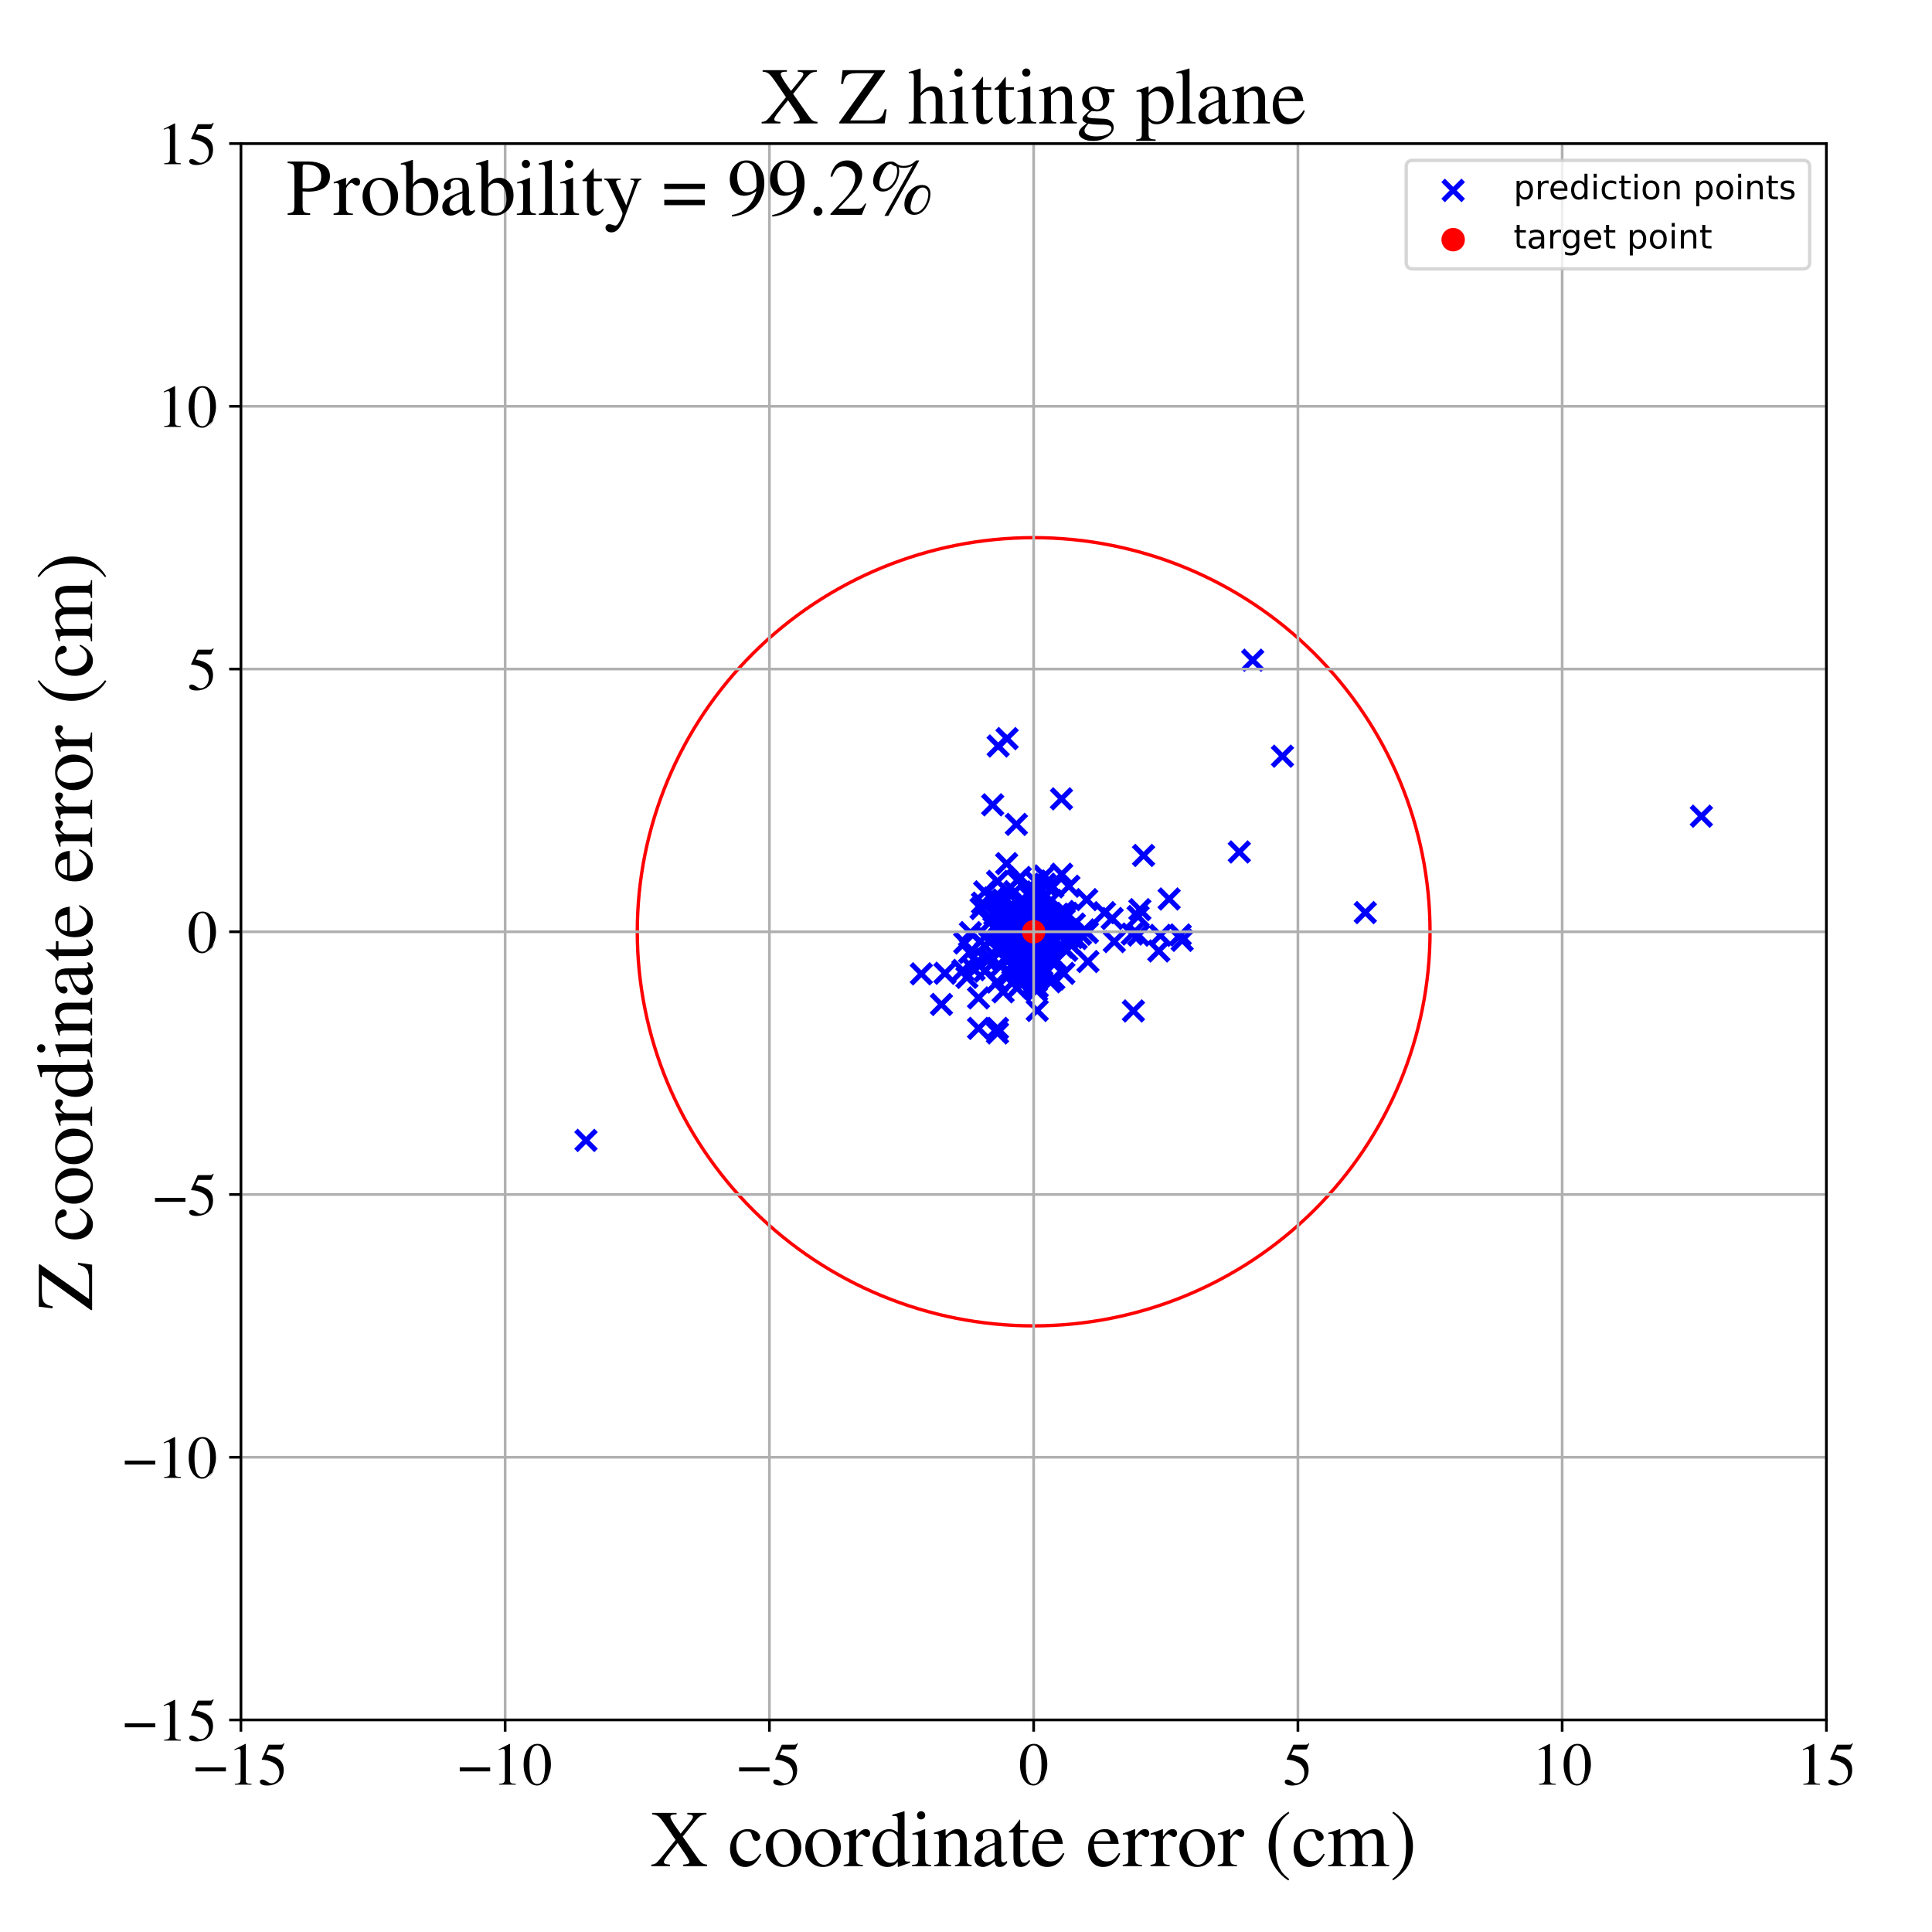 <?xml version="1.0" encoding="utf-8" standalone="no"?>
<!DOCTYPE svg PUBLIC "-//W3C//DTD SVG 1.1//EN"
  "http://www.w3.org/Graphics/SVG/1.1/DTD/svg11.dtd">
<!-- Created with matplotlib (https://matplotlib.org/) -->
<svg height="576pt" version="1.1" viewBox="0 0 576 576" width="576pt" xmlns="http://www.w3.org/2000/svg" xmlns:xlink="http://www.w3.org/1999/xlink">
 <defs>
  <style type="text/css">
*{stroke-linecap:butt;stroke-linejoin:round;}
  </style>
 </defs>
 <g id="figure_1">
  <g id="patch_1">
   <path d="M 0 576 
L 576 576 
L 576 0 
L 0 0 
z
" style="fill:#ffffff;"/>
  </g>
  <g id="axes_1">
   <g id="patch_2">
    <path d="M 71.822 512.784 
L 544.52 512.784 
L 544.52 42.802 
L 71.822 42.802 
z
" style="fill:#ffffff;"/>
   </g>
   <g id="PathCollection_1">
    <defs>
     <path d="M -3 3 
L 3 -3 
M -3 -3 
L 3 3 
" id="m2b986a8471" style="stroke:#0000ff;stroke-width:1.5;"/>
    </defs>
    <g clip-path="url(#p572a29de69)">
     <use style="fill:#0000ff;stroke:#0000ff;stroke-width:1.5;" x="306.834" xlink:href="#m2b986a8471" y="271.872"/>
     <use style="fill:#0000ff;stroke:#0000ff;stroke-width:1.5;" x="295.238" xlink:href="#m2b986a8471" y="285.646"/>
     <use style="fill:#0000ff;stroke:#0000ff;stroke-width:1.5;" x="306.212" xlink:href="#m2b986a8471" y="270.572"/>
     <use style="fill:#0000ff;stroke:#0000ff;stroke-width:1.5;" x="305.41" xlink:href="#m2b986a8471" y="278.861"/>
     <use style="fill:#0000ff;stroke:#0000ff;stroke-width:1.5;" x="298.518" xlink:href="#m2b986a8471" y="278.539"/>
     <use style="fill:#0000ff;stroke:#0000ff;stroke-width:1.5;" x="300.429" xlink:href="#m2b986a8471" y="278.624"/>
     <use style="fill:#0000ff;stroke:#0000ff;stroke-width:1.5;" x="295.957" xlink:href="#m2b986a8471" y="239.95"/>
     <use style="fill:#0000ff;stroke:#0000ff;stroke-width:1.5;" x="289.055" xlink:href="#m2b986a8471" y="283.962"/>
     <use style="fill:#0000ff;stroke:#0000ff;stroke-width:1.5;" x="318.015" xlink:href="#m2b986a8471" y="283.329"/>
     <use style="fill:#0000ff;stroke:#0000ff;stroke-width:1.5;" x="299.326" xlink:href="#m2b986a8471" y="276.904"/>
     <use style="fill:#0000ff;stroke:#0000ff;stroke-width:1.5;" x="340.942" xlink:href="#m2b986a8471" y="255.039"/>
     <use style="fill:#0000ff;stroke:#0000ff;stroke-width:1.5;" x="307.445" xlink:href="#m2b986a8471" y="279.585"/>
     <use style="fill:#0000ff;stroke:#0000ff;stroke-width:1.5;" x="305.094" xlink:href="#m2b986a8471" y="280.73"/>
     <use style="fill:#0000ff;stroke:#0000ff;stroke-width:1.5;" x="300.707" xlink:href="#m2b986a8471" y="272.436"/>
     <use style="fill:#0000ff;stroke:#0000ff;stroke-width:1.5;" x="315.898" xlink:href="#m2b986a8471" y="278.92"/>
     <use style="fill:#0000ff;stroke:#0000ff;stroke-width:1.5;" x="302.639" xlink:href="#m2b986a8471" y="278.563"/>
     <use style="fill:#0000ff;stroke:#0000ff;stroke-width:1.5;" x="288.271" xlink:href="#m2b986a8471" y="291.395"/>
     <use style="fill:#0000ff;stroke:#0000ff;stroke-width:1.5;" x="310.149" xlink:href="#m2b986a8471" y="282.527"/>
     <use style="fill:#0000ff;stroke:#0000ff;stroke-width:1.5;" x="301.42" xlink:href="#m2b986a8471" y="274.366"/>
     <use style="fill:#0000ff;stroke:#0000ff;stroke-width:1.5;" x="324.2" xlink:href="#m2b986a8471" y="278.017"/>
     <use style="fill:#0000ff;stroke:#0000ff;stroke-width:1.5;" x="287.071" xlink:href="#m2b986a8471" y="289.313"/>
     <use style="fill:#0000ff;stroke:#0000ff;stroke-width:1.5;" x="316.462" xlink:href="#m2b986a8471" y="238.172"/>
     <use style="fill:#0000ff;stroke:#0000ff;stroke-width:1.5;" x="307.63" xlink:href="#m2b986a8471" y="293.792"/>
     <use style="fill:#0000ff;stroke:#0000ff;stroke-width:1.5;" x="369.484" xlink:href="#m2b986a8471" y="254.005"/>
     <use style="fill:#0000ff;stroke:#0000ff;stroke-width:1.5;" x="301.336" xlink:href="#m2b986a8471" y="290.206"/>
     <use style="fill:#0000ff;stroke:#0000ff;stroke-width:1.5;" x="305.957" xlink:href="#m2b986a8471" y="274.578"/>
     <use style="fill:#0000ff;stroke:#0000ff;stroke-width:1.5;" x="317.177" xlink:href="#m2b986a8471" y="290.187"/>
     <use style="fill:#0000ff;stroke:#0000ff;stroke-width:1.5;" x="305.69" xlink:href="#m2b986a8471" y="275.085"/>
     <use style="fill:#0000ff;stroke:#0000ff;stroke-width:1.5;" x="311.405" xlink:href="#m2b986a8471" y="261.149"/>
     <use style="fill:#0000ff;stroke:#0000ff;stroke-width:1.5;" x="299.063" xlink:href="#m2b986a8471" y="295.702"/>
     <use style="fill:#0000ff;stroke:#0000ff;stroke-width:1.5;" x="300.117" xlink:href="#m2b986a8471" y="257.472"/>
     <use style="fill:#0000ff;stroke:#0000ff;stroke-width:1.5;" x="323.227" xlink:href="#m2b986a8471" y="277.24"/>
     <use style="fill:#0000ff;stroke:#0000ff;stroke-width:1.5;" x="299.426" xlink:href="#m2b986a8471" y="285.825"/>
     <use style="fill:#0000ff;stroke:#0000ff;stroke-width:1.5;" x="301.978" xlink:href="#m2b986a8471" y="280.705"/>
     <use style="fill:#0000ff;stroke:#0000ff;stroke-width:1.5;" x="306.576" xlink:href="#m2b986a8471" y="283.018"/>
     <use style="fill:#0000ff;stroke:#0000ff;stroke-width:1.5;" x="301.78" xlink:href="#m2b986a8471" y="276.734"/>
     <use style="fill:#0000ff;stroke:#0000ff;stroke-width:1.5;" x="304.77" xlink:href="#m2b986a8471" y="276.929"/>
     <use style="fill:#0000ff;stroke:#0000ff;stroke-width:1.5;" x="312.996" xlink:href="#m2b986a8471" y="284.326"/>
     <use style="fill:#0000ff;stroke:#0000ff;stroke-width:1.5;" x="407.046" xlink:href="#m2b986a8471" y="272.073"/>
     <use style="fill:#0000ff;stroke:#0000ff;stroke-width:1.5;" x="316.815" xlink:href="#m2b986a8471" y="282.356"/>
     <use style="fill:#0000ff;stroke:#0000ff;stroke-width:1.5;" x="312.238" xlink:href="#m2b986a8471" y="283.193"/>
     <use style="fill:#0000ff;stroke:#0000ff;stroke-width:1.5;" x="306.046" xlink:href="#m2b986a8471" y="278.669"/>
     <use style="fill:#0000ff;stroke:#0000ff;stroke-width:1.5;" x="303.656" xlink:href="#m2b986a8471" y="287.385"/>
     <use style="fill:#0000ff;stroke:#0000ff;stroke-width:1.5;" x="382.348" xlink:href="#m2b986a8471" y="225.449"/>
     <use style="fill:#0000ff;stroke:#0000ff;stroke-width:1.5;" x="300.208" xlink:href="#m2b986a8471" y="281.428"/>
     <use style="fill:#0000ff;stroke:#0000ff;stroke-width:1.5;" x="308.046" xlink:href="#m2b986a8471" y="273.523"/>
     <use style="fill:#0000ff;stroke:#0000ff;stroke-width:1.5;" x="304.803" xlink:href="#m2b986a8471" y="281.079"/>
     <use style="fill:#0000ff;stroke:#0000ff;stroke-width:1.5;" x="319.633" xlink:href="#m2b986a8471" y="279.51"/>
     <use style="fill:#0000ff;stroke:#0000ff;stroke-width:1.5;" x="320.304" xlink:href="#m2b986a8471" y="275.495"/>
     <use style="fill:#0000ff;stroke:#0000ff;stroke-width:1.5;" x="308.791" xlink:href="#m2b986a8471" y="294.356"/>
     <use style="fill:#0000ff;stroke:#0000ff;stroke-width:1.5;" x="293.496" xlink:href="#m2b986a8471" y="281.904"/>
     <use style="fill:#0000ff;stroke:#0000ff;stroke-width:1.5;" x="297.728" xlink:href="#m2b986a8471" y="276.732"/>
     <use style="fill:#0000ff;stroke:#0000ff;stroke-width:1.5;" x="303.609" xlink:href="#m2b986a8471" y="279.166"/>
     <use style="fill:#0000ff;stroke:#0000ff;stroke-width:1.5;" x="301.519" xlink:href="#m2b986a8471" y="285.343"/>
     <use style="fill:#0000ff;stroke:#0000ff;stroke-width:1.5;" x="300.247" xlink:href="#m2b986a8471" y="220.206"/>
     <use style="fill:#0000ff;stroke:#0000ff;stroke-width:1.5;" x="308.602" xlink:href="#m2b986a8471" y="262.665"/>
     <use style="fill:#0000ff;stroke:#0000ff;stroke-width:1.5;" x="303.206" xlink:href="#m2b986a8471" y="286.268"/>
     <use style="fill:#0000ff;stroke:#0000ff;stroke-width:1.5;" x="299.719" xlink:href="#m2b986a8471" y="281.503"/>
     <use style="fill:#0000ff;stroke:#0000ff;stroke-width:1.5;" x="306.712" xlink:href="#m2b986a8471" y="275.368"/>
     <use style="fill:#0000ff;stroke:#0000ff;stroke-width:1.5;" x="312.196" xlink:href="#m2b986a8471" y="279.351"/>
     <use style="fill:#0000ff;stroke:#0000ff;stroke-width:1.5;" x="303.211" xlink:href="#m2b986a8471" y="291.566"/>
     <use style="fill:#0000ff;stroke:#0000ff;stroke-width:1.5;" x="313.059" xlink:href="#m2b986a8471" y="276.37"/>
     <use style="fill:#0000ff;stroke:#0000ff;stroke-width:1.5;" x="303.995" xlink:href="#m2b986a8471" y="274.485"/>
     <use style="fill:#0000ff;stroke:#0000ff;stroke-width:1.5;" x="322.131" xlink:href="#m2b986a8471" y="278.511"/>
     <use style="fill:#0000ff;stroke:#0000ff;stroke-width:1.5;" x="313.664" xlink:href="#m2b986a8471" y="273.474"/>
     <use style="fill:#0000ff;stroke:#0000ff;stroke-width:1.5;" x="306.302" xlink:href="#m2b986a8471" y="281.444"/>
     <use style="fill:#0000ff;stroke:#0000ff;stroke-width:1.5;" x="307.087" xlink:href="#m2b986a8471" y="275.86"/>
     <use style="fill:#0000ff;stroke:#0000ff;stroke-width:1.5;" x="315.376" xlink:href="#m2b986a8471" y="272.547"/>
     <use style="fill:#0000ff;stroke:#0000ff;stroke-width:1.5;" x="337.584" xlink:href="#m2b986a8471" y="278.476"/>
     <use style="fill:#0000ff;stroke:#0000ff;stroke-width:1.5;" x="304.345" xlink:href="#m2b986a8471" y="279.091"/>
     <use style="fill:#0000ff;stroke:#0000ff;stroke-width:1.5;" x="303.013" xlink:href="#m2b986a8471" y="245.775"/>
     <use style="fill:#0000ff;stroke:#0000ff;stroke-width:1.5;" x="313.361" xlink:href="#m2b986a8471" y="268.43"/>
     <use style="fill:#0000ff;stroke:#0000ff;stroke-width:1.5;" x="317.258" xlink:href="#m2b986a8471" y="274.14"/>
     <use style="fill:#0000ff;stroke:#0000ff;stroke-width:1.5;" x="302.849" xlink:href="#m2b986a8471" y="270.963"/>
     <use style="fill:#0000ff;stroke:#0000ff;stroke-width:1.5;" x="306.017" xlink:href="#m2b986a8471" y="281.555"/>
     <use style="fill:#0000ff;stroke:#0000ff;stroke-width:1.5;" x="298.431" xlink:href="#m2b986a8471" y="283.438"/>
     <use style="fill:#0000ff;stroke:#0000ff;stroke-width:1.5;" x="312.456" xlink:href="#m2b986a8471" y="281.523"/>
     <use style="fill:#0000ff;stroke:#0000ff;stroke-width:1.5;" x="316.537" xlink:href="#m2b986a8471" y="260.634"/>
     <use style="fill:#0000ff;stroke:#0000ff;stroke-width:1.5;" x="303.844" xlink:href="#m2b986a8471" y="276.018"/>
     <use style="fill:#0000ff;stroke:#0000ff;stroke-width:1.5;" x="308.419" xlink:href="#m2b986a8471" y="277.293"/>
     <use style="fill:#0000ff;stroke:#0000ff;stroke-width:1.5;" x="307.622" xlink:href="#m2b986a8471" y="271.427"/>
     <use style="fill:#0000ff;stroke:#0000ff;stroke-width:1.5;" x="309.255" xlink:href="#m2b986a8471" y="294.245"/>
     <use style="fill:#0000ff;stroke:#0000ff;stroke-width:1.5;" x="298.363" xlink:href="#m2b986a8471" y="282.821"/>
     <use style="fill:#0000ff;stroke:#0000ff;stroke-width:1.5;" x="373.477" xlink:href="#m2b986a8471" y="196.83"/>
     <use style="fill:#0000ff;stroke:#0000ff;stroke-width:1.5;" x="313.1" xlink:href="#m2b986a8471" y="292.711"/>
     <use style="fill:#0000ff;stroke:#0000ff;stroke-width:1.5;" x="315.32" xlink:href="#m2b986a8471" y="273.399"/>
     <use style="fill:#0000ff;stroke:#0000ff;stroke-width:1.5;" x="292.913" xlink:href="#m2b986a8471" y="269.253"/>
     <use style="fill:#0000ff;stroke:#0000ff;stroke-width:1.5;" x="301.97" xlink:href="#m2b986a8471" y="287.453"/>
     <use style="fill:#0000ff;stroke:#0000ff;stroke-width:1.5;" x="297.271" xlink:href="#m2b986a8471" y="292.78"/>
     <use style="fill:#0000ff;stroke:#0000ff;stroke-width:1.5;" x="310.354" xlink:href="#m2b986a8471" y="283.331"/>
     <use style="fill:#0000ff;stroke:#0000ff;stroke-width:1.5;" x="306.596" xlink:href="#m2b986a8471" y="275.03"/>
     <use style="fill:#0000ff;stroke:#0000ff;stroke-width:1.5;" x="301.37" xlink:href="#m2b986a8471" y="284.093"/>
     <use style="fill:#0000ff;stroke:#0000ff;stroke-width:1.5;" x="296.31" xlink:href="#m2b986a8471" y="267.713"/>
     <use style="fill:#0000ff;stroke:#0000ff;stroke-width:1.5;" x="301.232" xlink:href="#m2b986a8471" y="272.058"/>
     <use style="fill:#0000ff;stroke:#0000ff;stroke-width:1.5;" x="295.07" xlink:href="#m2b986a8471" y="280.878"/>
     <use style="fill:#0000ff;stroke:#0000ff;stroke-width:1.5;" x="310.272" xlink:href="#m2b986a8471" y="276.986"/>
     <use style="fill:#0000ff;stroke:#0000ff;stroke-width:1.5;" x="303.313" xlink:href="#m2b986a8471" y="278.287"/>
     <use style="fill:#0000ff;stroke:#0000ff;stroke-width:1.5;" x="302.933" xlink:href="#m2b986a8471" y="275.442"/>
     <use style="fill:#0000ff;stroke:#0000ff;stroke-width:1.5;" x="311.764" xlink:href="#m2b986a8471" y="289.978"/>
     <use style="fill:#0000ff;stroke:#0000ff;stroke-width:1.5;" x="310.637" xlink:href="#m2b986a8471" y="287.736"/>
     <use style="fill:#0000ff;stroke:#0000ff;stroke-width:1.5;" x="300.275" xlink:href="#m2b986a8471" y="281.828"/>
     <use style="fill:#0000ff;stroke:#0000ff;stroke-width:1.5;" x="297.581" xlink:href="#m2b986a8471" y="276.031"/>
     <use style="fill:#0000ff;stroke:#0000ff;stroke-width:1.5;" x="281.723" xlink:href="#m2b986a8471" y="290.165"/>
     <use style="fill:#0000ff;stroke:#0000ff;stroke-width:1.5;" x="299.027" xlink:href="#m2b986a8471" y="268.332"/>
     <use style="fill:#0000ff;stroke:#0000ff;stroke-width:1.5;" x="308.643" xlink:href="#m2b986a8471" y="267.054"/>
     <use style="fill:#0000ff;stroke:#0000ff;stroke-width:1.5;" x="298.805" xlink:href="#m2b986a8471" y="283.194"/>
     <use style="fill:#0000ff;stroke:#0000ff;stroke-width:1.5;" x="348.562" xlink:href="#m2b986a8471" y="268.022"/>
     <use style="fill:#0000ff;stroke:#0000ff;stroke-width:1.5;" x="306.742" xlink:href="#m2b986a8471" y="276.014"/>
     <use style="fill:#0000ff;stroke:#0000ff;stroke-width:1.5;" x="311.23" xlink:href="#m2b986a8471" y="267.652"/>
     <use style="fill:#0000ff;stroke:#0000ff;stroke-width:1.5;" x="323.978" xlink:href="#m2b986a8471" y="268.217"/>
     <use style="fill:#0000ff;stroke:#0000ff;stroke-width:1.5;" x="306.742" xlink:href="#m2b986a8471" y="266.962"/>
     <use style="fill:#0000ff;stroke:#0000ff;stroke-width:1.5;" x="174.703" xlink:href="#m2b986a8471" y="339.998"/>
     <use style="fill:#0000ff;stroke:#0000ff;stroke-width:1.5;" x="304.635" xlink:href="#m2b986a8471" y="273.384"/>
     <use style="fill:#0000ff;stroke:#0000ff;stroke-width:1.5;" x="339.458" xlink:href="#m2b986a8471" y="278.793"/>
     <use style="fill:#0000ff;stroke:#0000ff;stroke-width:1.5;" x="296.588" xlink:href="#m2b986a8471" y="272.704"/>
     <use style="fill:#0000ff;stroke:#0000ff;stroke-width:1.5;" x="309.052" xlink:href="#m2b986a8471" y="295.321"/>
     <use style="fill:#0000ff;stroke:#0000ff;stroke-width:1.5;" x="304.198" xlink:href="#m2b986a8471" y="261.609"/>
     <use style="fill:#0000ff;stroke:#0000ff;stroke-width:1.5;" x="309.851" xlink:href="#m2b986a8471" y="281.059"/>
     <use style="fill:#0000ff;stroke:#0000ff;stroke-width:1.5;" x="293.8" xlink:href="#m2b986a8471" y="279.106"/>
     <use style="fill:#0000ff;stroke:#0000ff;stroke-width:1.5;" x="304.671" xlink:href="#m2b986a8471" y="288.514"/>
     <use style="fill:#0000ff;stroke:#0000ff;stroke-width:1.5;" x="308.978" xlink:href="#m2b986a8471" y="292.448"/>
     <use style="fill:#0000ff;stroke:#0000ff;stroke-width:1.5;" x="313.671" xlink:href="#m2b986a8471" y="274.705"/>
     <use style="fill:#0000ff;stroke:#0000ff;stroke-width:1.5;" x="297.379" xlink:href="#m2b986a8471" y="306.6"/>
     <use style="fill:#0000ff;stroke:#0000ff;stroke-width:1.5;" x="297.417" xlink:href="#m2b986a8471" y="262.773"/>
     <use style="fill:#0000ff;stroke:#0000ff;stroke-width:1.5;" x="303.275" xlink:href="#m2b986a8471" y="275.892"/>
     <use style="fill:#0000ff;stroke:#0000ff;stroke-width:1.5;" x="331.582" xlink:href="#m2b986a8471" y="273.837"/>
     <use style="fill:#0000ff;stroke:#0000ff;stroke-width:1.5;" x="289.312" xlink:href="#m2b986a8471" y="278.046"/>
     <use style="fill:#0000ff;stroke:#0000ff;stroke-width:1.5;" x="296.311" xlink:href="#m2b986a8471" y="276.5"/>
     <use style="fill:#0000ff;stroke:#0000ff;stroke-width:1.5;" x="301.448" xlink:href="#m2b986a8471" y="278.19"/>
     <use style="fill:#0000ff;stroke:#0000ff;stroke-width:1.5;" x="307.478" xlink:href="#m2b986a8471" y="289.664"/>
     <use style="fill:#0000ff;stroke:#0000ff;stroke-width:1.5;" x="307.855" xlink:href="#m2b986a8471" y="270.756"/>
     <use style="fill:#0000ff;stroke:#0000ff;stroke-width:1.5;" x="291.226" xlink:href="#m2b986a8471" y="286.907"/>
     <use style="fill:#0000ff;stroke:#0000ff;stroke-width:1.5;" x="307.566" xlink:href="#m2b986a8471" y="287.091"/>
     <use style="fill:#0000ff;stroke:#0000ff;stroke-width:1.5;" x="303.181" xlink:href="#m2b986a8471" y="294.578"/>
     <use style="fill:#0000ff;stroke:#0000ff;stroke-width:1.5;" x="320.846" xlink:href="#m2b986a8471" y="279.809"/>
     <use style="fill:#0000ff;stroke:#0000ff;stroke-width:1.5;" x="306.724" xlink:href="#m2b986a8471" y="280.03"/>
     <use style="fill:#0000ff;stroke:#0000ff;stroke-width:1.5;" x="300.385" xlink:href="#m2b986a8471" y="290.107"/>
     <use style="fill:#0000ff;stroke:#0000ff;stroke-width:1.5;" x="317.658" xlink:href="#m2b986a8471" y="277.114"/>
     <use style="fill:#0000ff;stroke:#0000ff;stroke-width:1.5;" x="315.853" xlink:href="#m2b986a8471" y="272.804"/>
     <use style="fill:#0000ff;stroke:#0000ff;stroke-width:1.5;" x="313.813" xlink:href="#m2b986a8471" y="281.321"/>
     <use style="fill:#0000ff;stroke:#0000ff;stroke-width:1.5;" x="306.968" xlink:href="#m2b986a8471" y="273.111"/>
     <use style="fill:#0000ff;stroke:#0000ff;stroke-width:1.5;" x="310.543" xlink:href="#m2b986a8471" y="272.811"/>
     <use style="fill:#0000ff;stroke:#0000ff;stroke-width:1.5;" x="307.722" xlink:href="#m2b986a8471" y="265.124"/>
     <use style="fill:#0000ff;stroke:#0000ff;stroke-width:1.5;" x="312.424" xlink:href="#m2b986a8471" y="275.94"/>
     <use style="fill:#0000ff;stroke:#0000ff;stroke-width:1.5;" x="339.832" xlink:href="#m2b986a8471" y="271.201"/>
     <use style="fill:#0000ff;stroke:#0000ff;stroke-width:1.5;" x="310.64" xlink:href="#m2b986a8471" y="279.011"/>
     <use style="fill:#0000ff;stroke:#0000ff;stroke-width:1.5;" x="297.411" xlink:href="#m2b986a8471" y="268.415"/>
     <use style="fill:#0000ff;stroke:#0000ff;stroke-width:1.5;" x="297.388" xlink:href="#m2b986a8471" y="307.96"/>
     <use style="fill:#0000ff;stroke:#0000ff;stroke-width:1.5;" x="308.536" xlink:href="#m2b986a8471" y="287.685"/>
     <use style="fill:#0000ff;stroke:#0000ff;stroke-width:1.5;" x="306.85" xlink:href="#m2b986a8471" y="287.258"/>
     <use style="fill:#0000ff;stroke:#0000ff;stroke-width:1.5;" x="311.526" xlink:href="#m2b986a8471" y="263.607"/>
     <use style="fill:#0000ff;stroke:#0000ff;stroke-width:1.5;" x="293.62" xlink:href="#m2b986a8471" y="289.525"/>
     <use style="fill:#0000ff;stroke:#0000ff;stroke-width:1.5;" x="306.827" xlink:href="#m2b986a8471" y="285.306"/>
     <use style="fill:#0000ff;stroke:#0000ff;stroke-width:1.5;" x="300.383" xlink:href="#m2b986a8471" y="276.538"/>
     <use style="fill:#0000ff;stroke:#0000ff;stroke-width:1.5;" x="299.305" xlink:href="#m2b986a8471" y="282.269"/>
     <use style="fill:#0000ff;stroke:#0000ff;stroke-width:1.5;" x="309.506" xlink:href="#m2b986a8471" y="271.851"/>
     <use style="fill:#0000ff;stroke:#0000ff;stroke-width:1.5;" x="302.567" xlink:href="#m2b986a8471" y="277.658"/>
     <use style="fill:#0000ff;stroke:#0000ff;stroke-width:1.5;" x="305.581" xlink:href="#m2b986a8471" y="288.835"/>
     <use style="fill:#0000ff;stroke:#0000ff;stroke-width:1.5;" x="345.967" xlink:href="#m2b986a8471" y="278.86"/>
     <use style="fill:#0000ff;stroke:#0000ff;stroke-width:1.5;" x="309.173" xlink:href="#m2b986a8471" y="265.907"/>
     <use style="fill:#0000ff;stroke:#0000ff;stroke-width:1.5;" x="302.863" xlink:href="#m2b986a8471" y="280.157"/>
     <use style="fill:#0000ff;stroke:#0000ff;stroke-width:1.5;" x="307.723" xlink:href="#m2b986a8471" y="291.241"/>
     <use style="fill:#0000ff;stroke:#0000ff;stroke-width:1.5;" x="299.305" xlink:href="#m2b986a8471" y="281.601"/>
     <use style="fill:#0000ff;stroke:#0000ff;stroke-width:1.5;" x="337.909" xlink:href="#m2b986a8471" y="301.404"/>
     <use style="fill:#0000ff;stroke:#0000ff;stroke-width:1.5;" x="307.644" xlink:href="#m2b986a8471" y="291.497"/>
     <use style="fill:#0000ff;stroke:#0000ff;stroke-width:1.5;" x="306.269" xlink:href="#m2b986a8471" y="290.782"/>
     <use style="fill:#0000ff;stroke:#0000ff;stroke-width:1.5;" x="307.099" xlink:href="#m2b986a8471" y="284.23"/>
     <use style="fill:#0000ff;stroke:#0000ff;stroke-width:1.5;" x="306.09" xlink:href="#m2b986a8471" y="288.838"/>
     <use style="fill:#0000ff;stroke:#0000ff;stroke-width:1.5;" x="303.155" xlink:href="#m2b986a8471" y="277.692"/>
     <use style="fill:#0000ff;stroke:#0000ff;stroke-width:1.5;" x="311.237" xlink:href="#m2b986a8471" y="280.989"/>
     <use style="fill:#0000ff;stroke:#0000ff;stroke-width:1.5;" x="314.175" xlink:href="#m2b986a8471" y="291.849"/>
     <use style="fill:#0000ff;stroke:#0000ff;stroke-width:1.5;" x="292.5" xlink:href="#m2b986a8471" y="270.879"/>
     <use style="fill:#0000ff;stroke:#0000ff;stroke-width:1.5;" x="293.931" xlink:href="#m2b986a8471" y="286.041"/>
     <use style="fill:#0000ff;stroke:#0000ff;stroke-width:1.5;" x="291.734" xlink:href="#m2b986a8471" y="297.509"/>
     <use style="fill:#0000ff;stroke:#0000ff;stroke-width:1.5;" x="339.31" xlink:href="#m2b986a8471" y="273.245"/>
     <use style="fill:#0000ff;stroke:#0000ff;stroke-width:1.5;" x="301.872" xlink:href="#m2b986a8471" y="277.024"/>
     <use style="fill:#0000ff;stroke:#0000ff;stroke-width:1.5;" x="314.841" xlink:href="#m2b986a8471" y="286.089"/>
     <use style="fill:#0000ff;stroke:#0000ff;stroke-width:1.5;" x="306.261" xlink:href="#m2b986a8471" y="275.181"/>
     <use style="fill:#0000ff;stroke:#0000ff;stroke-width:1.5;" x="309.234" xlink:href="#m2b986a8471" y="301.255"/>
     <use style="fill:#0000ff;stroke:#0000ff;stroke-width:1.5;" x="305.944" xlink:href="#m2b986a8471" y="281.261"/>
     <use style="fill:#0000ff;stroke:#0000ff;stroke-width:1.5;" x="307.92" xlink:href="#m2b986a8471" y="276.755"/>
     <use style="fill:#0000ff;stroke:#0000ff;stroke-width:1.5;" x="507.243" xlink:href="#m2b986a8471" y="243.344"/>
     <use style="fill:#0000ff;stroke:#0000ff;stroke-width:1.5;" x="304.576" xlink:href="#m2b986a8471" y="280.17"/>
     <use style="fill:#0000ff;stroke:#0000ff;stroke-width:1.5;" x="293.57" xlink:href="#m2b986a8471" y="265.898"/>
     <use style="fill:#0000ff;stroke:#0000ff;stroke-width:1.5;" x="329.28" xlink:href="#m2b986a8471" y="272.097"/>
     <use style="fill:#0000ff;stroke:#0000ff;stroke-width:1.5;" x="306.241" xlink:href="#m2b986a8471" y="291.382"/>
     <use style="fill:#0000ff;stroke:#0000ff;stroke-width:1.5;" x="306.27" xlink:href="#m2b986a8471" y="274.978"/>
     <use style="fill:#0000ff;stroke:#0000ff;stroke-width:1.5;" x="307.285" xlink:href="#m2b986a8471" y="285.211"/>
     <use style="fill:#0000ff;stroke:#0000ff;stroke-width:1.5;" x="291.742" xlink:href="#m2b986a8471" y="306.598"/>
     <use style="fill:#0000ff;stroke:#0000ff;stroke-width:1.5;" x="308.377" xlink:href="#m2b986a8471" y="268.438"/>
     <use style="fill:#0000ff;stroke:#0000ff;stroke-width:1.5;" x="308.484" xlink:href="#m2b986a8471" y="283.266"/>
     <use style="fill:#0000ff;stroke:#0000ff;stroke-width:1.5;" x="301.097" xlink:href="#m2b986a8471" y="270.213"/>
     <use style="fill:#0000ff;stroke:#0000ff;stroke-width:1.5;" x="313.195" xlink:href="#m2b986a8471" y="286.303"/>
     <use style="fill:#0000ff;stroke:#0000ff;stroke-width:1.5;" x="295.204" xlink:href="#m2b986a8471" y="274.899"/>
     <use style="fill:#0000ff;stroke:#0000ff;stroke-width:1.5;" x="306.864" xlink:href="#m2b986a8471" y="291.254"/>
     <use style="fill:#0000ff;stroke:#0000ff;stroke-width:1.5;" x="287.621" xlink:href="#m2b986a8471" y="281.133"/>
     <use style="fill:#0000ff;stroke:#0000ff;stroke-width:1.5;" x="306.272" xlink:href="#m2b986a8471" y="270.044"/>
     <use style="fill:#0000ff;stroke:#0000ff;stroke-width:1.5;" x="304.025" xlink:href="#m2b986a8471" y="286.503"/>
     <use style="fill:#0000ff;stroke:#0000ff;stroke-width:1.5;" x="304.623" xlink:href="#m2b986a8471" y="269.731"/>
     <use style="fill:#0000ff;stroke:#0000ff;stroke-width:1.5;" x="274.682" xlink:href="#m2b986a8471" y="290.34"/>
     <use style="fill:#0000ff;stroke:#0000ff;stroke-width:1.5;" x="290.407" xlink:href="#m2b986a8471" y="289.088"/>
     <use style="fill:#0000ff;stroke:#0000ff;stroke-width:1.5;" x="317.044" xlink:href="#m2b986a8471" y="271.745"/>
     <use style="fill:#0000ff;stroke:#0000ff;stroke-width:1.5;" x="303.985" xlink:href="#m2b986a8471" y="269.711"/>
     <use style="fill:#0000ff;stroke:#0000ff;stroke-width:1.5;" x="306.404" xlink:href="#m2b986a8471" y="277.791"/>
     <use style="fill:#0000ff;stroke:#0000ff;stroke-width:1.5;" x="313.896" xlink:href="#m2b986a8471" y="264.406"/>
     <use style="fill:#0000ff;stroke:#0000ff;stroke-width:1.5;" x="280.677" xlink:href="#m2b986a8471" y="299.46"/>
     <use style="fill:#0000ff;stroke:#0000ff;stroke-width:1.5;" x="317.567" xlink:href="#m2b986a8471" y="273.327"/>
     <use style="fill:#0000ff;stroke:#0000ff;stroke-width:1.5;" x="318.676" xlink:href="#m2b986a8471" y="264.214"/>
     <use style="fill:#0000ff;stroke:#0000ff;stroke-width:1.5;" x="324.352" xlink:href="#m2b986a8471" y="286.67"/>
     <use style="fill:#0000ff;stroke:#0000ff;stroke-width:1.5;" x="345.477" xlink:href="#m2b986a8471" y="283.514"/>
     <use style="fill:#0000ff;stroke:#0000ff;stroke-width:1.5;" x="307.474" xlink:href="#m2b986a8471" y="284.759"/>
     <use style="fill:#0000ff;stroke:#0000ff;stroke-width:1.5;" x="306.86" xlink:href="#m2b986a8471" y="275.756"/>
     <use style="fill:#0000ff;stroke:#0000ff;stroke-width:1.5;" x="312.637" xlink:href="#m2b986a8471" y="273.795"/>
     <use style="fill:#0000ff;stroke:#0000ff;stroke-width:1.5;" x="304.359" xlink:href="#m2b986a8471" y="293.325"/>
     <use style="fill:#0000ff;stroke:#0000ff;stroke-width:1.5;" x="305.345" xlink:href="#m2b986a8471" y="272.495"/>
     <use style="fill:#0000ff;stroke:#0000ff;stroke-width:1.5;" x="302.924" xlink:href="#m2b986a8471" y="286.948"/>
     <use style="fill:#0000ff;stroke:#0000ff;stroke-width:1.5;" x="305.929" xlink:href="#m2b986a8471" y="289.431"/>
     <use style="fill:#0000ff;stroke:#0000ff;stroke-width:1.5;" x="303.287" xlink:href="#m2b986a8471" y="262.482"/>
     <use style="fill:#0000ff;stroke:#0000ff;stroke-width:1.5;" x="302.547" xlink:href="#m2b986a8471" y="265.838"/>
     <use style="fill:#0000ff;stroke:#0000ff;stroke-width:1.5;" x="318.063" xlink:href="#m2b986a8471" y="272.305"/>
     <use style="fill:#0000ff;stroke:#0000ff;stroke-width:1.5;" x="297.59" xlink:href="#m2b986a8471" y="222.413"/>
     <use style="fill:#0000ff;stroke:#0000ff;stroke-width:1.5;" x="298.346" xlink:href="#m2b986a8471" y="288.081"/>
     <use style="fill:#0000ff;stroke:#0000ff;stroke-width:1.5;" x="351.876" xlink:href="#m2b986a8471" y="278.746"/>
     <use style="fill:#0000ff;stroke:#0000ff;stroke-width:1.5;" x="307.392" xlink:href="#m2b986a8471" y="272.353"/>
     <use style="fill:#0000ff;stroke:#0000ff;stroke-width:1.5;" x="318.103" xlink:href="#m2b986a8471" y="279.759"/>
     <use style="fill:#0000ff;stroke:#0000ff;stroke-width:1.5;" x="304.99" xlink:href="#m2b986a8471" y="278.953"/>
     <use style="fill:#0000ff;stroke:#0000ff;stroke-width:1.5;" x="318.622" xlink:href="#m2b986a8471" y="281.037"/>
     <use style="fill:#0000ff;stroke:#0000ff;stroke-width:1.5;" x="308.177" xlink:href="#m2b986a8471" y="274.403"/>
     <use style="fill:#0000ff;stroke:#0000ff;stroke-width:1.5;" x="303.077" xlink:href="#m2b986a8471" y="283.613"/>
     <use style="fill:#0000ff;stroke:#0000ff;stroke-width:1.5;" x="332.211" xlink:href="#m2b986a8471" y="280.719"/>
     <use style="fill:#0000ff;stroke:#0000ff;stroke-width:1.5;" x="307.812" xlink:href="#m2b986a8471" y="285.365"/>
     <use style="fill:#0000ff;stroke:#0000ff;stroke-width:1.5;" x="308.329" xlink:href="#m2b986a8471" y="272.233"/>
     <use style="fill:#0000ff;stroke:#0000ff;stroke-width:1.5;" x="312.625" xlink:href="#m2b986a8471" y="285.806"/>
     <use style="fill:#0000ff;stroke:#0000ff;stroke-width:1.5;" x="297.514" xlink:href="#m2b986a8471" y="271.27"/>
     <use style="fill:#0000ff;stroke:#0000ff;stroke-width:1.5;" x="312.505" xlink:href="#m2b986a8471" y="275.609"/>
     <use style="fill:#0000ff;stroke:#0000ff;stroke-width:1.5;" x="310.865" xlink:href="#m2b986a8471" y="289.462"/>
     <use style="fill:#0000ff;stroke:#0000ff;stroke-width:1.5;" x="352.446" xlink:href="#m2b986a8471" y="280.351"/>
     <use style="fill:#0000ff;stroke:#0000ff;stroke-width:1.5;" x="309.248" xlink:href="#m2b986a8471" y="270.49"/>
    </g>
   </g>
   <g id="PathCollection_2">
    <defs>
     <path d="M 0 3 
C 0.796 3 1.559 2.684 2.121 2.121 
C 2.684 1.559 3 0.796 3 0 
C 3 -0.796 2.684 -1.559 2.121 -2.121 
C 1.559 -2.684 0.796 -3 0 -3 
C -0.796 -3 -1.559 -2.684 -2.121 -2.121 
C -2.684 -1.559 -3 -0.796 -3 0 
C -3 0.796 -2.684 1.559 -2.121 2.121 
C -1.559 2.684 -0.796 3 0 3 
z
" id="ma0a46a862c" style="stroke:#ff0000;"/>
    </defs>
    <g clip-path="url(#p572a29de69)">
     <use style="fill:#ff0000;stroke:#ff0000;" x="308.171" xlink:href="#ma0a46a862c" y="277.793"/>
    </g>
   </g>
   <g id="patch_3">
    <path clip-path="url(#p572a29de69)" d="M 308.171 395.288 
C 339.511 395.288 369.572 382.908 391.733 360.875 
C 413.894 338.841 426.346 308.953 426.346 277.793 
C 426.346 246.633 413.894 216.745 391.733 194.711 
C 369.572 172.677 339.511 160.297 308.171 160.297 
C 276.831 160.297 246.77 172.677 224.609 194.711 
C 202.448 216.745 189.997 246.633 189.997 277.793 
C 189.997 308.953 202.448 338.841 224.609 360.875 
C 246.77 382.908 276.831 395.288 308.171 395.288 
z
" style="fill:none;stroke:#ff0000;stroke-linejoin:miter;"/>
   </g>
   <g id="matplotlib.axis_1">
    <g id="xtick_1">
     <g id="line2d_1">
      <path clip-path="url(#p572a29de69)" d="M 71.822 512.784 
L 71.822 42.802 
" style="fill:none;stroke:#b0b0b0;stroke-linecap:square;stroke-width:0.8;"/>
     </g>
     <g id="line2d_2">
      <defs>
       <path d="M 0 0 
L 0 3.5 
" id="ma4a0d6da16" style="stroke:#000000;stroke-width:0.8;"/>
      </defs>
      <g>
       <use style="stroke:#000000;stroke-width:0.8;" x="71.822" xlink:href="#ma4a0d6da16" y="512.784"/>
      </g>
     </g>
     <g id="text_1">
      <!-- −15 -->
      <defs>
       <path d="M 3 22 
L 3 28.594 
L 53.406 28.594 
L 53.406 22 
z
" id="FreeSerif-8722"/>
       <path d="M 18.297 59.297 
Q 16.5 59.297 11.094 57.094 
L 11.094 58.5 
L 29.094 67.594 
L 29.906 67.406 
L 29.906 7.406 
Q 29.906 3.797 31.703 2.688 
Q 33.5 1.594 39.406 1.5 
L 39.406 0 
L 11.797 0 
L 11.797 1.5 
Q 17.406 1.703 19.344 3.141 
Q 21.297 4.594 21.297 9.297 
L 21.297 54.594 
Q 21.297 59.297 18.297 59.297 
z
" id="FreeSerif-49"/>
       <path d="M 35.703 19.406 
Q 35.703 24.703 33.344 28.797 
Q 31 32.906 27.641 35.156 
Q 24.297 37.406 20.141 38.844 
Q 16 40.297 12.953 40.75 
Q 9.906 41.203 7.594 41.203 
Q 6.406 41.203 6.406 42 
Q 6.406 42.297 6.5 42.5 
L 17.406 66.203 
L 38.297 66.203 
Q 39.906 66.203 40.844 66.703 
Q 41.797 67.203 42.906 68.797 
L 43.797 68.094 
L 40 59.203 
Q 39.594 58.297 37.703 58.297 
L 18.094 58.297 
L 13.906 49.797 
Q 28.5 47.203 35.594 41.344 
Q 42.703 35.5 42.703 24.203 
Q 42.703 18.297 40.844 13.688 
Q 39 9.094 36.141 6.297 
Q 33.297 3.5 29.547 1.703 
Q 25.797 -0.094 22.344 -0.75 
Q 18.906 -1.406 15.406 -1.406 
Q 9.797 -1.406 6.5 0.25 
Q 3.203 1.906 3.203 4.797 
Q 3.203 8.5 7.5 8.5 
Q 10.297 8.5 14.75 5.391 
Q 19.203 2.297 21.797 2.297 
Q 27.703 2.297 31.703 7.25 
Q 35.703 12.203 35.703 19.406 
z
" id="FreeSerif-53"/>
      </defs>
      <g transform="translate(57.746 532.077)scale(0.18 -0.18)">
       <use xlink:href="#FreeSerif-8722"/>
       <use x="56.4" xlink:href="#FreeSerif-49"/>
       <use x="106.4" xlink:href="#FreeSerif-53"/>
      </g>
     </g>
    </g>
    <g id="xtick_2">
     <g id="line2d_3">
      <path clip-path="url(#p572a29de69)" d="M 150.605 512.784 
L 150.605 42.802 
" style="fill:none;stroke:#b0b0b0;stroke-linecap:square;stroke-width:0.8;"/>
     </g>
     <g id="line2d_4">
      <g>
       <use style="stroke:#000000;stroke-width:0.8;" x="150.605" xlink:href="#ma4a0d6da16" y="512.784"/>
      </g>
     </g>
     <g id="text_2">
      <!-- −10 -->
      <defs>
       <path d="M 47.594 17.797 
Q 35.203 -1.406 25 -1.406 
Q 14.797 -1.406 8.594 8.391 
Q 2.406 18.203 2.406 33.594 
Q 2.406 48.094 8.594 57.844 
Q 14.797 67.594 25.406 67.594 
Q 35.203 67.594 41.391 58 
Q 47.594 48.406 47.594 33 
Q 47.594 17.797 35.203 -1.406 
z
M 25.094 65 
Q 12 65 12 32.703 
Q 12 1.203 25 1.203 
Q 38 1.203 38 32.797 
Q 38 48.5 34.703 56.75 
Q 31.406 65 25.094 65 
z
" id="FreeSerif-48"/>
      </defs>
      <g transform="translate(136.529 532.077)scale(0.18 -0.18)">
       <use xlink:href="#FreeSerif-8722"/>
       <use x="56.4" xlink:href="#FreeSerif-49"/>
       <use x="106.4" xlink:href="#FreeSerif-48"/>
      </g>
     </g>
    </g>
    <g id="xtick_3">
     <g id="line2d_5">
      <path clip-path="url(#p572a29de69)" d="M 229.388 512.784 
L 229.388 42.802 
" style="fill:none;stroke:#b0b0b0;stroke-linecap:square;stroke-width:0.8;"/>
     </g>
     <g id="line2d_6">
      <g>
       <use style="stroke:#000000;stroke-width:0.8;" x="229.388" xlink:href="#ma4a0d6da16" y="512.784"/>
      </g>
     </g>
     <g id="text_3">
      <!-- −5 -->
      <g transform="translate(219.812 532.077)scale(0.18 -0.18)">
       <use xlink:href="#FreeSerif-8722"/>
       <use x="56.4" xlink:href="#FreeSerif-53"/>
      </g>
     </g>
    </g>
    <g id="xtick_4">
     <g id="line2d_7">
      <path clip-path="url(#p572a29de69)" d="M 308.171 512.784 
L 308.171 42.802 
" style="fill:none;stroke:#b0b0b0;stroke-linecap:square;stroke-width:0.8;"/>
     </g>
     <g id="line2d_8">
      <g>
       <use style="stroke:#000000;stroke-width:0.8;" x="308.171" xlink:href="#ma4a0d6da16" y="512.784"/>
      </g>
     </g>
     <g id="text_4">
      <!-- 0 -->
      <g transform="translate(303.671 532.077)scale(0.18 -0.18)">
       <use xlink:href="#FreeSerif-48"/>
      </g>
     </g>
    </g>
    <g id="xtick_5">
     <g id="line2d_9">
      <path clip-path="url(#p572a29de69)" d="M 386.954 512.784 
L 386.954 42.802 
" style="fill:none;stroke:#b0b0b0;stroke-linecap:square;stroke-width:0.8;"/>
     </g>
     <g id="line2d_10">
      <g>
       <use style="stroke:#000000;stroke-width:0.8;" x="386.954" xlink:href="#ma4a0d6da16" y="512.784"/>
      </g>
     </g>
     <g id="text_5">
      <!-- 5 -->
      <g transform="translate(382.454 532.077)scale(0.18 -0.18)">
       <use xlink:href="#FreeSerif-53"/>
      </g>
     </g>
    </g>
    <g id="xtick_6">
     <g id="line2d_11">
      <path clip-path="url(#p572a29de69)" d="M 465.737 512.784 
L 465.737 42.802 
" style="fill:none;stroke:#b0b0b0;stroke-linecap:square;stroke-width:0.8;"/>
     </g>
     <g id="line2d_12">
      <g>
       <use style="stroke:#000000;stroke-width:0.8;" x="465.737" xlink:href="#ma4a0d6da16" y="512.784"/>
      </g>
     </g>
     <g id="text_6">
      <!-- 10 -->
      <g transform="translate(456.737 532.077)scale(0.18 -0.18)">
       <use xlink:href="#FreeSerif-49"/>
       <use x="50" xlink:href="#FreeSerif-48"/>
      </g>
     </g>
    </g>
    <g id="xtick_7">
     <g id="line2d_13">
      <path clip-path="url(#p572a29de69)" d="M 544.52 512.784 
L 544.52 42.802 
" style="fill:none;stroke:#b0b0b0;stroke-linecap:square;stroke-width:0.8;"/>
     </g>
     <g id="line2d_14">
      <g>
       <use style="stroke:#000000;stroke-width:0.8;" x="544.52" xlink:href="#ma4a0d6da16" y="512.784"/>
      </g>
     </g>
     <g id="text_7">
      <!-- 15 -->
      <g transform="translate(535.52 532.077)scale(0.18 -0.18)">
       <use xlink:href="#FreeSerif-49"/>
       <use x="50" xlink:href="#FreeSerif-53"/>
      </g>
     </g>
    </g>
    <g id="text_8">
     <!-- X coordinate error (cm) -->
     <defs>
      <path d="M 69.594 66.203 
L 69.594 64.297 
Q 64.703 64 62.047 62.344 
Q 59.406 60.703 54.703 54.906 
L 40.094 36.703 
L 59.297 9.297 
Q 62.297 5 64.297 3.703 
Q 66.297 2.406 70.406 1.906 
L 70.406 0 
L 40.703 0 
L 40.703 1.906 
Q 44.797 2.297 46.594 2.938 
Q 48.406 3.594 48.406 5 
Q 48.406 7.203 43.297 14.797 
L 33.797 28.797 
L 21.906 14 
Q 16.703 7.5 16.703 5.406 
Q 16.703 3.703 18.297 2.953 
Q 19.906 2.203 24.297 1.906 
L 24.297 0 
L 1 0 
L 1 1.906 
Q 4.906 2.203 7 3.797 
Q 9.094 5.406 15.5 13.297 
L 31.203 32.594 
L 20.297 48.594 
Q 13.297 58.906 10.25 61.5 
Q 7.203 64.094 2.203 64.297 
L 2.203 66.203 
L 32.406 66.203 
L 32.406 64.297 
L 29.594 64.203 
Q 24.797 64.094 24.797 61.297 
Q 24.797 58.094 33.297 46.297 
L 37.5 40.406 
L 48.797 54.203 
Q 52.797 59.203 52.797 61.094 
Q 52.797 62.797 51.344 63.438 
Q 49.906 64.094 45.797 64.297 
L 45.797 66.203 
z
" id="FreeSerif-88"/>
      <path id="FreeSerif-32"/>
      <path d="M 2.5 21.297 
Q 2.5 32.406 9.047 39.203 
Q 15.594 46 24.406 46 
Q 30.703 46 35.25 42.953 
Q 39.797 39.906 39.797 35.703 
Q 39.797 34 38.391 32.75 
Q 37 31.5 35 31.5 
Q 31.594 31.5 30.297 36.094 
L 29.703 38.297 
Q 28.906 41.094 27.703 42.094 
Q 26.5 43.094 23.797 43.094 
Q 17.703 43.094 13.953 38.25 
Q 10.203 33.406 10.203 25.703 
Q 10.203 17.094 14.547 11.641 
Q 18.906 6.203 25.703 6.203 
Q 30 6.203 33.094 8.25 
Q 36.203 10.297 39.797 15.594 
L 41.203 14.703 
Q 40.203 12.703 39.453 11.391 
Q 38.703 10.094 36.75 7.5 
Q 34.797 4.906 32.891 3.297 
Q 31 1.703 27.891 0.344 
Q 24.797 -1 21.5 -1 
Q 13.203 -1 7.844 5.25 
Q 2.5 11.5 2.5 21.297 
z
" id="FreeSerif-99"/>
      <path d="M 24.594 46 
Q 34.203 46 40.391 39.594 
Q 46.594 33.203 46.594 23.406 
Q 46.594 13 40.188 6 
Q 33.797 -1 24.391 -1 
Q 15 -1 8.75 5.75 
Q 2.5 12.5 2.5 22.594 
Q 2.5 32.906 8.641 39.453 
Q 14.797 46 24.594 46 
z
M 11.5 27.5 
Q 11.5 16.797 15.391 9.297 
Q 19.297 1.797 25.594 1.797 
Q 31.203 1.797 34.391 6.594 
Q 37.594 11.406 37.594 19.906 
Q 37.594 30.203 33.594 36.703 
Q 29.594 43.203 23.297 43.203 
Q 18 43.203 14.75 38.891 
Q 11.5 34.594 11.5 27.5 
z
" id="FreeSerif-111"/>
      <path d="M 30.094 36.203 
Q 28.594 36.203 26.391 37.953 
Q 24.203 39.703 23.5 39.703 
Q 21.5 39.703 19 36.797 
Q 16.5 33.906 16.5 31.5 
L 16.5 9 
Q 16.5 4.703 18.203 3.203 
Q 19.906 1.703 25 1.5 
L 25 0 
L 1 0 
L 1 1.5 
Q 5.797 2.406 6.938 3.5 
Q 8.094 4.594 8.094 8.406 
L 8.094 33.406 
Q 8.094 36.703 7.344 38.047 
Q 6.594 39.406 4.703 39.406 
Q 3.094 39.406 1.203 39 
L 1.203 40.594 
Q 9.203 43.203 16 46 
L 16.5 45.797 
L 16.5 36.594 
Q 20.203 41.906 22.797 43.953 
Q 25.406 46 28.5 46 
Q 31.094 46 32.547 44.594 
Q 34 43.203 34 40.703 
Q 34 38.594 32.953 37.391 
Q 31.906 36.203 30.094 36.203 
z
" id="FreeSerif-114"/>
      <path d="M 34.203 -1 
L 33.797 -0.703 
L 33.797 5.703 
Q 29 -1 21 -1 
Q 12.703 -1 7.594 4.953 
Q 2.5 10.906 2.5 20.5 
Q 2.5 31.094 8.594 38.547 
Q 14.703 46 23.297 46 
Q 28.703 46 33.797 41.703 
L 33.797 57.297 
Q 33.797 60.406 32.891 61.406 
Q 32 62.406 29.203 62.406 
Q 27.797 62.406 27 62.297 
L 27 63.906 
Q 36.094 66.297 41.703 68.297 
L 42.203 68.094 
L 42.203 11.406 
Q 42.203 7.906 43.047 6.797 
Q 43.906 5.703 46.594 5.703 
Q 47.094 5.703 48.906 5.797 
L 48.906 4.203 
z
M 24.906 4.203 
Q 28.703 4.203 31.25 6.344 
Q 33.797 8.5 33.797 10.203 
L 33.797 33.203 
Q 33.797 37.203 30.688 40.203 
Q 27.594 43.203 23.594 43.203 
Q 17.906 43.203 14.5 38.094 
Q 11.094 33 11.094 24.5 
Q 11.094 15.297 14.891 9.75 
Q 18.703 4.203 24.906 4.203 
z
" id="FreeSerif-100"/>
      <path d="M 6.203 39.297 
Q 4 39.297 2 39 
L 2 40.5 
Q 9 42.5 17.5 46 
L 17.906 45.703 
L 17.906 10.203 
Q 17.906 4.797 19.156 3.344 
Q 20.406 1.906 25.297 1.5 
L 25.297 0 
L 1.594 0 
L 1.594 1.5 
Q 6.797 1.797 8.141 3.297 
Q 9.5 4.797 9.5 10.203 
L 9.5 33.406 
Q 9.5 36.703 8.75 38 
Q 8 39.297 6.203 39.297 
z
M 12.797 68.297 
Q 15 68.297 16.5 66.797 
Q 18 65.297 18 63.203 
Q 18 61 16.5 59.547 
Q 15 58.094 12.797 58.094 
Q 10.703 58.094 9.25 59.594 
Q 7.797 61.094 7.797 63.188 
Q 7.797 65.297 9.297 66.797 
Q 10.797 68.297 12.797 68.297 
z
" id="FreeSerif-105"/>
      <path d="M 1 39.797 
L 1 41.5 
Q 8.406 43.703 14.797 46 
L 15.5 45.797 
L 15.5 37.906 
Q 20.594 42.703 23.547 44.344 
Q 26.5 46 30 46 
Q 35.5 46 38.641 42.047 
Q 41.797 38.094 41.797 31 
L 41.797 8.094 
Q 41.797 4.406 43 3.156 
Q 44.203 1.906 47.906 1.5 
L 47.906 0 
L 27.094 0 
L 27.094 1.5 
Q 30.906 1.797 32.156 3.5 
Q 33.406 5.203 33.406 9.906 
L 33.406 30.797 
Q 33.406 40.5 26.094 40.5 
Q 23.594 40.5 21.5 39.344 
Q 19.406 38.203 15.797 34.797 
L 15.797 6.703 
Q 15.797 4 17.188 2.891 
Q 18.594 1.797 22.406 1.5 
L 22.406 0 
L 1.203 0 
L 1.203 1.5 
Q 5 1.797 6.203 3.25 
Q 7.406 4.703 7.406 9 
L 7.406 33.797 
Q 7.406 37.5 6.594 38.844 
Q 5.797 40.203 3.703 40.203 
Q 1.797 40.203 1 39.797 
z
" id="FreeSerif-110"/>
      <path d="M 2.5 9.703 
Q 2.5 11.5 2.891 13.047 
Q 3.297 14.594 4.297 15.938 
Q 5.297 17.297 6.188 18.391 
Q 7.094 19.5 8.891 20.641 
Q 10.703 21.797 11.891 22.547 
Q 13.094 23.297 15.547 24.344 
Q 18 25.406 19.297 25.953 
Q 20.594 26.5 23.391 27.594 
Q 26.203 28.703 27.5 29.203 
L 27.5 35.297 
Q 27.5 43.594 19.906 43.594 
Q 16.906 43.594 14.797 42.141 
Q 12.703 40.703 12.703 38.703 
Q 12.703 37.906 12.953 36.5 
Q 13.203 35.094 13.203 34.703 
Q 13.203 33 11.844 31.75 
Q 10.5 30.5 8.703 30.5 
Q 7 30.5 5.703 31.797 
Q 4.406 33.094 4.406 34.797 
Q 4.406 39.5 9.25 42.75 
Q 14.094 46 21.203 46 
Q 29.406 46 32.5 42.047 
Q 35.594 38.094 35.594 30 
L 35.594 10.5 
Q 35.594 7.203 36.25 5.953 
Q 36.906 4.703 38.594 4.703 
Q 40.703 4.703 43 6.594 
L 43 4 
Q 40.406 1.094 38.453 0.047 
Q 36.5 -1 34 -1 
Q 30.906 -1 29.453 0.703 
Q 28 2.406 27.594 6.297 
Q 19 -1 13 -1 
Q 8.406 -1 5.453 2 
Q 2.5 5 2.5 9.703 
z
M 27.5 12.297 
L 27.5 26.797 
Q 18.5 23.5 14.891 20.391 
Q 11.297 17.297 11.297 12.906 
Q 11.297 8.797 13.297 6.797 
Q 15.297 4.797 17.594 4.797 
Q 21 4.797 24.906 7.094 
Q 26.5 8 27 9 
Q 27.5 10 27.5 12.297 
z
" id="FreeSerif-97"/>
      <path d="M 25.906 45 
L 25.906 41.797 
L 15.797 41.797 
L 15.797 13.203 
Q 15.797 8.5 17 6.344 
Q 18.203 4.203 21 4.203 
Q 24.094 4.203 27 7.703 
L 28.297 6.594 
Q 23.5 -1 16.297 -1 
Q 7.406 -1 7.406 11.703 
L 7.406 41.797 
L 2.094 41.797 
Q 1.703 42.094 1.703 42.5 
Q 1.703 43 2 43.297 
Q 2.297 43.594 3.141 44.141 
Q 4 44.703 5.203 45.641 
Q 6.406 46.594 8.5 49.094 
Q 10.594 51.594 13.094 55.094 
Q 14.703 57.406 15.094 57.906 
Q 15.797 57.906 15.797 56.594 
L 15.797 45 
z
" id="FreeSerif-116"/>
      <path d="M 9.703 27.703 
Q 9.906 21.406 11.406 16.844 
Q 12.906 12.297 15.297 10.047 
Q 17.703 7.797 20.141 6.844 
Q 22.594 5.906 25.297 5.906 
Q 30.094 5.906 33.641 8.297 
Q 37.203 10.703 40.797 16.406 
L 42.406 15.703 
Q 39.297 7.594 33.797 3.297 
Q 28.297 -1 21.203 -1 
Q 12.594 -1 7.547 5.047 
Q 2.5 11.094 2.5 21.406 
Q 2.5 32.5 8.344 39.25 
Q 14.203 46 23.406 46 
Q 31 46 35.203 41.453 
Q 39.406 36.906 40.5 27.703 
z
M 9.906 30.906 
L 30.297 30.906 
Q 29.297 37.406 27.188 39.906 
Q 25.094 42.406 20.5 42.406 
Q 11.5 42.406 9.906 30.906 
z
" id="FreeSerif-101"/>
      <path d="M 29.203 -17.703 
Q 26.594 -16.094 23.797 -13.844 
Q 21 -11.594 17.453 -7.594 
Q 13.906 -3.594 11.203 0.953 
Q 8.5 5.5 6.641 11.891 
Q 4.797 18.297 4.797 25.203 
Q 4.797 32.406 6.641 38.844 
Q 8.5 45.297 11 49.547 
Q 13.5 53.797 17.344 57.75 
Q 21.203 61.703 23.703 63.594 
Q 26.203 65.5 29.5 67.594 
L 30.406 66 
Q 26 62.406 23.297 59.5 
Q 20.594 56.594 18.094 51.938 
Q 15.594 47.297 14.5 40.844 
Q 13.406 34.406 13.406 25.5 
Q 13.406 16.203 14.5 9.5 
Q 15.594 2.797 18.094 -1.953 
Q 20.594 -6.703 23.297 -9.703 
Q 26 -12.703 30.406 -16.094 
z
" id="FreeSerif-40"/>
      <path d="M 1.297 39.797 
L 1.297 41.5 
Q 8.5 43.5 15.297 46 
L 16 45.797 
L 16 38.297 
Q 22.203 43 25.203 44.5 
Q 28.203 46 31.5 46 
Q 39.406 46 42.094 37.594 
Q 49.906 46 58.406 46 
Q 70 46 70 28.203 
L 70 7.594 
Q 70 2 74.297 1.703 
L 76.906 1.5 
L 76.906 0 
L 55 0 
L 55 1.5 
Q 59.406 2 60.5 3.203 
Q 61.594 4.406 61.594 8.703 
L 61.594 29.797 
Q 61.594 36 60 38.391 
Q 58.406 40.797 54.094 40.797 
Q 47.5 40.797 43.203 34.703 
L 43.203 9.5 
Q 43.203 4.797 44.641 3.188 
Q 46.094 1.594 50.406 1.5 
L 50.406 0 
L 28 0 
L 28 1.5 
Q 32.297 1.797 33.547 3.094 
Q 34.797 4.406 34.797 8.594 
L 34.797 30.297 
Q 34.797 40.797 28.203 40.797 
Q 25.406 40.797 21.953 39.391 
Q 18.5 38 16.406 34.906 
L 16.406 6.703 
Q 16.406 3.797 17.797 2.75 
Q 19.203 1.703 23.203 1.5 
L 23.203 0 
L 1 0 
L 1 1.5 
Q 5.203 1.594 6.594 3 
Q 8 4.406 8 8.5 
L 8 33.797 
Q 8 37.406 7.25 38.797 
Q 6.5 40.203 4.5 40.203 
Q 3 40.203 1.297 39.797 
z
" id="FreeSerif-109"/>
      <path d="M 4.047 67.703 
Q 6.656 66.094 9.453 63.844 
Q 12.25 61.594 15.797 57.594 
Q 19.344 53.594 22.047 49.047 
Q 24.75 44.5 26.594 38.094 
Q 28.453 31.703 28.453 24.797 
Q 28.453 17.594 26.594 11.141 
Q 24.75 4.703 22.25 0.453 
Q 19.75 -3.797 15.891 -7.75 
Q 12.047 -11.703 9.547 -13.594 
Q 7.047 -15.5 3.75 -17.594 
L 2.844 -16 
Q 7.25 -12.406 9.953 -9.5 
Q 12.656 -6.594 15.156 -1.938 
Q 17.656 2.703 18.75 9.141 
Q 19.844 15.594 19.844 24.5 
Q 19.844 33.797 18.75 40.5 
Q 17.656 47.203 15.156 51.953 
Q 12.656 56.703 9.953 59.703 
Q 7.25 62.703 2.844 66.094 
z
" id="FreeSerif-41"/>
     </defs>
     <g transform="translate(193.922 556.375)scale(0.24 -0.24)">
      <use xlink:href="#FreeSerif-88"/>
      <use x="71.4" xlink:href="#FreeSerif-32"/>
      <use x="96.4" xlink:href="#FreeSerif-99"/>
      <use x="140.784" xlink:href="#FreeSerif-111"/>
      <use x="189.884" xlink:href="#FreeSerif-111"/>
      <use x="238.969" xlink:href="#FreeSerif-114"/>
      <use x="273.453" xlink:href="#FreeSerif-100"/>
      <use x="323.353" xlink:href="#FreeSerif-105"/>
      <use x="351.137" xlink:href="#FreeSerif-110"/>
      <use x="400.037" xlink:href="#FreeSerif-97"/>
      <use x="443.522" xlink:href="#FreeSerif-116"/>
      <use x="471.822" xlink:href="#FreeSerif-101"/>
      <use x="516.222" xlink:href="#FreeSerif-32"/>
      <use x="541.222" xlink:href="#FreeSerif-101"/>
      <use x="585.606" xlink:href="#FreeSerif-114"/>
      <use x="620.106" xlink:href="#FreeSerif-114"/>
      <use x="654.59" xlink:href="#FreeSerif-111"/>
      <use x="703.675" xlink:href="#FreeSerif-114"/>
      <use x="738.175" xlink:href="#FreeSerif-32"/>
      <use x="763.175" xlink:href="#FreeSerif-40"/>
      <use x="796.475" xlink:href="#FreeSerif-99"/>
      <use x="840.859" xlink:href="#FreeSerif-109"/>
      <use x="918.759" xlink:href="#FreeSerif-41"/>
     </g>
    </g>
   </g>
   <g id="matplotlib.axis_2">
    <g id="ytick_1">
     <g id="line2d_15">
      <path clip-path="url(#p572a29de69)" d="M 71.822 512.784 
L 544.52 512.784 
" style="fill:none;stroke:#b0b0b0;stroke-linecap:square;stroke-width:0.8;"/>
     </g>
     <g id="line2d_16">
      <defs>
       <path d="M 0 0 
L -3.5 0 
" id="m6ce5d8e293" style="stroke:#000000;stroke-width:0.8;"/>
      </defs>
      <g>
       <use style="stroke:#000000;stroke-width:0.8;" x="71.822" xlink:href="#m6ce5d8e293" y="512.784"/>
      </g>
     </g>
     <g id="text_9">
      <!-- −15 -->
      <g transform="translate(36.669 518.931)scale(0.18 -0.18)">
       <use xlink:href="#FreeSerif-8722"/>
       <use x="56.4" xlink:href="#FreeSerif-49"/>
       <use x="106.4" xlink:href="#FreeSerif-53"/>
      </g>
     </g>
    </g>
    <g id="ytick_2">
     <g id="line2d_17">
      <path clip-path="url(#p572a29de69)" d="M 71.822 434.454 
L 544.52 434.454 
" style="fill:none;stroke:#b0b0b0;stroke-linecap:square;stroke-width:0.8;"/>
     </g>
     <g id="line2d_18">
      <g>
       <use style="stroke:#000000;stroke-width:0.8;" x="71.822" xlink:href="#m6ce5d8e293" y="434.454"/>
      </g>
     </g>
     <g id="text_10">
      <!-- −10 -->
      <g transform="translate(36.669 440.6)scale(0.18 -0.18)">
       <use xlink:href="#FreeSerif-8722"/>
       <use x="56.4" xlink:href="#FreeSerif-49"/>
       <use x="106.4" xlink:href="#FreeSerif-48"/>
      </g>
     </g>
    </g>
    <g id="ytick_3">
     <g id="line2d_19">
      <path clip-path="url(#p572a29de69)" d="M 71.822 356.123 
L 544.52 356.123 
" style="fill:none;stroke:#b0b0b0;stroke-linecap:square;stroke-width:0.8;"/>
     </g>
     <g id="line2d_20">
      <g>
       <use style="stroke:#000000;stroke-width:0.8;" x="71.822" xlink:href="#m6ce5d8e293" y="356.123"/>
      </g>
     </g>
     <g id="text_11">
      <!-- −5 -->
      <g transform="translate(45.669 362.27)scale(0.18 -0.18)">
       <use xlink:href="#FreeSerif-8722"/>
       <use x="56.4" xlink:href="#FreeSerif-53"/>
      </g>
     </g>
    </g>
    <g id="ytick_4">
     <g id="line2d_21">
      <path clip-path="url(#p572a29de69)" d="M 71.822 277.793 
L 544.52 277.793 
" style="fill:none;stroke:#b0b0b0;stroke-linecap:square;stroke-width:0.8;"/>
     </g>
     <g id="line2d_22">
      <g>
       <use style="stroke:#000000;stroke-width:0.8;" x="71.822" xlink:href="#m6ce5d8e293" y="277.793"/>
      </g>
     </g>
     <g id="text_12">
      <!-- 0 -->
      <g transform="translate(55.822 283.94)scale(0.18 -0.18)">
       <use xlink:href="#FreeSerif-48"/>
      </g>
     </g>
    </g>
    <g id="ytick_5">
     <g id="line2d_23">
      <path clip-path="url(#p572a29de69)" d="M 71.822 199.462 
L 544.52 199.462 
" style="fill:none;stroke:#b0b0b0;stroke-linecap:square;stroke-width:0.8;"/>
     </g>
     <g id="line2d_24">
      <g>
       <use style="stroke:#000000;stroke-width:0.8;" x="71.822" xlink:href="#m6ce5d8e293" y="199.462"/>
      </g>
     </g>
     <g id="text_13">
      <!-- 5 -->
      <g transform="translate(55.822 205.609)scale(0.18 -0.18)">
       <use xlink:href="#FreeSerif-53"/>
      </g>
     </g>
    </g>
    <g id="ytick_6">
     <g id="line2d_25">
      <path clip-path="url(#p572a29de69)" d="M 71.822 121.132 
L 544.52 121.132 
" style="fill:none;stroke:#b0b0b0;stroke-linecap:square;stroke-width:0.8;"/>
     </g>
     <g id="line2d_26">
      <g>
       <use style="stroke:#000000;stroke-width:0.8;" x="71.822" xlink:href="#m6ce5d8e293" y="121.132"/>
      </g>
     </g>
     <g id="text_14">
      <!-- 10 -->
      <g transform="translate(46.822 127.279)scale(0.18 -0.18)">
       <use xlink:href="#FreeSerif-49"/>
       <use x="50" xlink:href="#FreeSerif-48"/>
      </g>
     </g>
    </g>
    <g id="ytick_7">
     <g id="line2d_27">
      <path clip-path="url(#p572a29de69)" d="M 71.822 42.802 
L 544.52 42.802 
" style="fill:none;stroke:#b0b0b0;stroke-linecap:square;stroke-width:0.8;"/>
     </g>
     <g id="line2d_28">
      <g>
       <use style="stroke:#000000;stroke-width:0.8;" x="71.822" xlink:href="#m6ce5d8e293" y="42.802"/>
      </g>
     </g>
     <g id="text_15">
      <!-- 15 -->
      <g transform="translate(46.822 48.948)scale(0.18 -0.18)">
       <use xlink:href="#FreeSerif-49"/>
       <use x="50" xlink:href="#FreeSerif-53"/>
      </g>
     </g>
    </g>
    <g id="text_16">
     <!-- Z coordinate error (cm) -->
     <defs>
      <path d="M 40.297 3.797 
Q 43.094 3.797 45.391 4.297 
Q 47.703 4.797 49.25 5.297 
Q 50.797 5.797 52.141 7.188 
Q 53.5 8.594 54.141 9.297 
Q 54.797 10 55.594 12.047 
Q 56.406 14.094 56.594 14.688 
Q 56.797 15.297 57.5 17.594 
L 59.797 17.594 
L 57.406 0 
L 1 0 
L 1 1.5 
L 44.703 62.406 
L 22.594 62.406 
Q 17.5 62.406 14.203 61.406 
Q 10.906 60.406 9.25 58.203 
Q 7.594 56 7 54.203 
Q 6.406 52.406 5.797 49.094 
L 3.203 49.094 
L 5.203 66.203 
L 57.797 66.203 
L 57.797 64.703 
L 14.594 3.797 
z
" id="FreeSerif-90"/>
     </defs>
     <g transform="translate(27.46 390.829)rotate(-90)scale(0.24 -0.24)">
      <use xlink:href="#FreeSerif-90"/>
      <use x="61.3" xlink:href="#FreeSerif-32"/>
      <use x="86.3" xlink:href="#FreeSerif-99"/>
      <use x="130.684" xlink:href="#FreeSerif-111"/>
      <use x="179.784" xlink:href="#FreeSerif-111"/>
      <use x="228.869" xlink:href="#FreeSerif-114"/>
      <use x="263.353" xlink:href="#FreeSerif-100"/>
      <use x="313.253" xlink:href="#FreeSerif-105"/>
      <use x="341.037" xlink:href="#FreeSerif-110"/>
      <use x="389.937" xlink:href="#FreeSerif-97"/>
      <use x="433.422" xlink:href="#FreeSerif-116"/>
      <use x="461.722" xlink:href="#FreeSerif-101"/>
      <use x="506.122" xlink:href="#FreeSerif-32"/>
      <use x="531.122" xlink:href="#FreeSerif-101"/>
      <use x="575.506" xlink:href="#FreeSerif-114"/>
      <use x="610.006" xlink:href="#FreeSerif-114"/>
      <use x="644.49" xlink:href="#FreeSerif-111"/>
      <use x="693.575" xlink:href="#FreeSerif-114"/>
      <use x="728.075" xlink:href="#FreeSerif-32"/>
      <use x="753.075" xlink:href="#FreeSerif-40"/>
      <use x="786.375" xlink:href="#FreeSerif-99"/>
      <use x="830.759" xlink:href="#FreeSerif-109"/>
      <use x="908.659" xlink:href="#FreeSerif-41"/>
     </g>
    </g>
   </g>
   <g id="patch_4">
    <path d="M 71.822 512.784 
L 71.822 42.802 
" style="fill:none;stroke:#000000;stroke-linecap:square;stroke-linejoin:miter;stroke-width:0.8;"/>
   </g>
   <g id="patch_5">
    <path d="M 544.52 512.784 
L 544.52 42.802 
" style="fill:none;stroke:#000000;stroke-linecap:square;stroke-linejoin:miter;stroke-width:0.8;"/>
   </g>
   <g id="patch_6">
    <path d="M 71.822 512.784 
L 544.52 512.784 
" style="fill:none;stroke:#000000;stroke-linecap:square;stroke-linejoin:miter;stroke-width:0.8;"/>
   </g>
   <g id="patch_7">
    <path d="M 71.822 42.802 
L 544.52 42.802 
" style="fill:none;stroke:#000000;stroke-linecap:square;stroke-linejoin:miter;stroke-width:0.8;"/>
   </g>
   <g id="text_17">
    <!-- Probability = 99.2% -->
    <defs>
     <path d="M 54.094 48.094 
Q 54.094 45.5 53.5 43.094 
Q 52.906 40.703 51.156 38 
Q 49.406 35.297 46.5 33.344 
Q 43.594 31.406 38.594 30.094 
Q 33.594 28.797 27 28.797 
Q 24 28.797 20.094 29.094 
L 20.094 10.906 
Q 20.094 5.406 21.844 3.75 
Q 23.594 2.094 29.5 1.906 
L 29.5 0 
L 1.5 0 
L 1.5 1.906 
Q 7.203 2.406 8.547 4.047 
Q 9.906 5.703 9.906 12 
L 9.906 55.297 
Q 9.906 60.703 8.5 62.203 
Q 7.094 63.703 1.5 64.297 
L 1.5 66.203 
L 27.906 66.203 
Q 32.406 66.203 36.594 65.344 
Q 40.797 64.5 44.938 62.594 
Q 49.094 60.703 51.594 57 
Q 54.094 53.297 54.094 48.094 
z
M 20.094 59.094 
L 20.094 33.094 
Q 23.594 32.797 25.797 32.797 
Q 43.203 32.797 43.203 47.5 
Q 43.203 55.203 38.391 58.844 
Q 33.594 62.5 23.5 62.5 
Q 21.5 62.5 20.797 61.797 
Q 20.094 61.094 20.094 59.094 
z
" id="FreeSerif-80"/>
     <path d="M 16 68.094 
L 16 37.5 
Q 17.5 41.203 21.391 43.594 
Q 25.297 46 29.906 46 
Q 37.406 46 42.453 39.75 
Q 47.5 33.5 47.5 24.297 
Q 47.5 13.594 40.75 6.297 
Q 34 -1 24.094 -1 
Q 18.094 -1 12.844 1.047 
Q 7.594 3.094 7.594 5.406 
L 7.594 57.297 
Q 7.594 60.406 6.641 61.406 
Q 5.703 62.406 2.703 62.406 
Q 1.594 62.406 1 62.297 
L 1 63.906 
Q 8.703 65.797 15.5 68.297 
z
M 16 32.203 
L 16 7 
Q 16 5.094 18.891 3.641 
Q 21.797 2.203 25.703 2.203 
Q 31.906 2.203 35.297 6.797 
Q 38.703 11.406 38.703 19.703 
Q 38.703 28.797 35.25 34.25 
Q 31.797 39.703 25.906 39.703 
Q 22 39.703 19 37.391 
Q 16 35.094 16 32.203 
z
" id="FreeSerif-98"/>
     <path d="M 1 62.297 
L 1 63.906 
Q 10.906 66.297 16.906 68.297 
L 17.297 68.094 
L 17.297 8.406 
Q 17.297 4.297 18.641 3.047 
Q 20 1.797 24.797 1.5 
L 24.797 0 
L 1.203 0 
L 1.203 1.5 
Q 5.906 1.906 7.406 3.297 
Q 8.906 4.703 8.906 8.703 
L 8.906 56.406 
Q 8.906 59.906 8 61.203 
Q 7.094 62.5 4.703 62.5 
Q 2.703 62.5 1 62.297 
z
" id="FreeSerif-108"/>
     <path d="M 14.203 -13.406 
Q 17 -13.406 20.094 -7.203 
Q 23.203 -1 23.203 1.906 
Q 23.203 3.203 18.797 12 
L 5.594 40.406 
Q 4.406 43 0.5 43.594 
L 0.5 45 
L 21.094 45 
L 21.094 43.5 
Q 17.906 43.406 16.594 42.797 
Q 15.297 42.203 15.297 40.797 
Q 15.297 39.297 16.297 37 
L 27.797 11.703 
L 37.5 39.297 
Q 37.906 40.203 37.906 41 
Q 37.906 43.5 33.094 43.5 
L 33.094 45 
L 46.594 45 
L 46.594 43.5 
Q 44.797 43.297 43.75 42.344 
Q 42.703 41.406 41.797 39 
L 26.406 -1.797 
Q 22.406 -12.594 18.453 -17.188 
Q 14.5 -21.797 9.5 -21.797 
Q 6.297 -21.797 4.188 -20.141 
Q 2.094 -18.5 2.094 -16 
Q 2.094 -14.203 3.391 -12.891 
Q 4.703 -11.594 6.406 -11.594 
Q 8.594 -11.594 11.094 -12.5 
Q 13.594 -13.406 14.203 -13.406 
z
" id="FreeSerif-121"/>
     <path d="M 53.406 38.594 
L 53.406 32 
L 3 32 
L 3 38.594 
z
M 53.406 18.594 
L 53.406 12 
L 3 12 
L 3 18.594 
z
" id="FreeSerif-61"/>
     <path d="M 5.906 -2.203 
L 5.594 -0.203 
Q 17 1.797 24.953 9.5 
Q 32.906 17.203 36 29.406 
Q 28.594 23.703 21 23.703 
Q 12.906 23.703 7.953 29.297 
Q 3 34.906 3 44 
Q 3 54.094 8.953 60.844 
Q 14.906 67.594 23.797 67.594 
Q 33.5 67.594 39.703 59.688 
Q 45.906 51.797 45.906 39.406 
Q 45.906 35.406 45.203 31.203 
Q 44.5 27 41.953 21.25 
Q 39.406 15.5 35.297 10.953 
Q 31.203 6.406 23.594 2.703 
Q 16 -1 5.906 -2.203 
z
M 24.594 28 
Q 26.5 28 28.891 28.547 
Q 31.297 29.094 33.75 30.938 
Q 36.203 32.797 36.203 35.5 
L 36.203 39.406 
Q 36.203 64.797 23 64.797 
Q 19.906 64.797 17.703 63.141 
Q 15.5 61.5 14.344 58.797 
Q 13.203 56.094 12.703 53.297 
Q 12.203 50.5 12.203 47.406 
Q 12.203 38.5 15.547 33.25 
Q 18.906 28 24.594 28 
z
" id="FreeSerif-57"/>
     <path d="M 12.5 10 
Q 14.797 10 16.438 8.297 
Q 18.094 6.594 18.094 4.297 
Q 18.094 2.094 16.391 0.5 
Q 14.703 -1.094 12.406 -1.094 
Q 10.203 -1.094 8.594 0.5 
Q 7 2.094 7 4.297 
Q 7 6.594 8.641 8.297 
Q 10.297 10 12.5 10 
z
" id="FreeSerif-46"/>
     <path d="M 3.094 47.703 
Q 3.594 50 4.094 51.703 
Q 4.594 53.406 6.25 56.656 
Q 7.906 59.906 9.953 62.047 
Q 12 64.203 15.641 65.891 
Q 19.297 67.594 23.906 67.594 
Q 31.703 67.594 37.047 62.5 
Q 42.406 57.406 42.406 49.906 
Q 42.406 38.594 29.594 25.203 
L 12.797 7.594 
L 36.703 7.594 
Q 40.094 7.594 41.75 8.75 
Q 43.406 9.906 46.203 14.203 
L 47.5 13.703 
L 42 0 
L 3 0 
L 3 1.203 
L 20.797 20.094 
Q 33.797 33.906 33.797 46.094 
Q 33.797 52.406 29.891 56.297 
Q 26 60.203 19.703 60.203 
Q 14.5 60.203 11.344 57.344 
Q 8.203 54.5 5.203 47.203 
z
" id="FreeSerif-50"/>
     <path d="M 66.906 37.094 
Q 71.797 37.094 74.5 34.297 
Q 77.203 31.5 77.203 26.406 
Q 77.203 20.594 74.891 14.891 
Q 72.594 9.203 68.594 5.094 
Q 63.5 0 56.906 0 
Q 51.5 0 48.203 3.547 
Q 44.906 7.094 44.906 12.906 
Q 44.906 22.297 51.656 29.688 
Q 58.406 37.094 66.906 37.094 
z
M 58.594 3 
Q 62.906 3 66.703 6.797 
Q 70.5 10.594 72.547 15.844 
Q 74.594 21.094 74.594 25.906 
Q 74.594 29.203 72.547 31.547 
Q 70.5 33.906 67.594 33.906 
Q 63 33.906 59.297 28.703 
Q 55.594 23.5 54.047 18.047 
Q 52.5 12.594 52.5 9.406 
Q 52.5 6.594 54.203 4.797 
Q 55.906 3 58.594 3 
z
M 28.203 66.203 
Q 31.297 66.203 33.188 64.844 
Q 35.094 63.5 37.438 62.141 
Q 39.797 60.797 43.906 60.797 
Q 48.594 60.797 52.047 62.297 
Q 55.5 63.797 59.5 67.594 
L 63.406 67.594 
L 24.906 -1.297 
L 20.094 -1.297 
L 55.203 61.297 
Q 50 58.297 44.203 58.297 
Q 40.297 58.297 37.703 59.297 
Q 38.406 56.797 38.406 54.906 
Q 38.406 45.594 32.453 37.25 
Q 26.5 28.906 17.906 28.906 
Q 13 28.906 9.547 32.656 
Q 6.094 36.406 6.094 41.594 
Q 6.094 51.094 12.844 58.641 
Q 19.594 66.203 28.203 66.203 
z
M 28.203 63.203 
Q 23.406 63.203 18.547 54.453 
Q 13.703 45.703 13.703 38.406 
Q 13.703 35.703 15.344 34 
Q 17 32.297 19.594 32.297 
Q 25.703 32.297 30.797 39.438 
Q 35.906 46.594 35.906 55.094 
Q 35.906 57 35 60 
Q 33 60.5 31.641 61.141 
Q 30.297 61.797 29.844 62.188 
Q 29.406 62.594 29 62.891 
Q 28.594 63.203 28.203 63.203 
z
" id="FreeSerif-37"/>
    </defs>
    <g transform="translate(85.393 64.048)scale(0.24 -0.24)">
     <use xlink:href="#FreeSerif-80"/>
     <use x="57.584" xlink:href="#FreeSerif-114"/>
     <use x="92.069" xlink:href="#FreeSerif-111"/>
     <use x="141.153" xlink:href="#FreeSerif-98"/>
     <use x="191.153" xlink:href="#FreeSerif-97"/>
     <use x="234.637" xlink:href="#FreeSerif-98"/>
     <use x="284.622" xlink:href="#FreeSerif-105"/>
     <use x="312.406" xlink:href="#FreeSerif-108"/>
     <use x="338.206" xlink:href="#FreeSerif-105"/>
     <use x="365.975" xlink:href="#FreeSerif-116"/>
     <use x="394.275" xlink:href="#FreeSerif-121"/>
     <use x="441.375" xlink:href="#FreeSerif-32"/>
     <use x="466.375" xlink:href="#FreeSerif-61"/>
     <use x="522.775" xlink:href="#FreeSerif-32"/>
     <use x="547.775" xlink:href="#FreeSerif-57"/>
     <use x="597.775" xlink:href="#FreeSerif-57"/>
     <use x="647.775" xlink:href="#FreeSerif-46"/>
     <use x="672.775" xlink:href="#FreeSerif-50"/>
     <use x="722.775" xlink:href="#FreeSerif-37"/>
    </g>
   </g>
   <g id="text_18">
    <!-- X Z hitting plane -->
    <defs>
     <path d="M 15.797 34.297 
L 15.797 10.203 
Q 15.797 5 17 3.5 
Q 18.203 2 22.594 1.5 
L 22.594 0 
L 1 0 
L 1 1.5 
Q 5.297 2.094 6.344 3.5 
Q 7.406 4.906 7.406 10.203 
L 7.406 57.297 
Q 7.406 60.5 6.547 61.5 
Q 5.703 62.5 2.797 62.5 
Q 2.094 62.5 1.094 62.297 
L 1.094 63.906 
Q 8.203 65.797 15.297 68.297 
L 15.797 68 
L 15.797 37.594 
Q 19.203 42.094 22.641 44.047 
Q 26.094 46 30.5 46 
Q 42.797 46 42.797 30.094 
L 42.797 10.203 
Q 42.797 5 43.75 3.641 
Q 44.703 2.297 48.797 1.5 
L 48.797 0 
L 27.594 0 
L 27.594 1.5 
Q 31.906 1.906 33.156 3.5 
Q 34.406 5.094 34.406 10.203 
L 34.406 30 
Q 34.406 40.594 26.906 40.594 
Q 24 40.594 21.453 39.141 
Q 18.906 37.703 15.797 34.297 
z
" id="FreeSerif-104"/>
     <path d="M 6 5.406 
Q 6 7.297 7.344 8.891 
Q 8.703 10.5 14.906 16.297 
Q 9.906 18.797 7.75 21.891 
Q 5.594 25 5.594 29.703 
Q 5.594 36.5 10.438 41.25 
Q 15.297 46 22.297 46 
Q 26.203 46 30.641 44.344 
Q 35.094 42.703 38 42.703 
L 45.703 42.703 
L 45.703 38.797 
L 37.406 38.797 
Q 39.297 34.5 39.297 30.406 
Q 39.297 23.5 34.641 19.203 
Q 30 14.906 23.703 14.906 
Q 22.5 14.906 18 15.406 
Q 16 14.797 14 12.688 
Q 12 10.594 12 9.094 
Q 12 6.703 19.797 6.406 
L 32.703 5.797 
Q 38.203 5.594 41.5 2.688 
Q 44.797 -0.203 44.797 -4.906 
Q 44.797 -12.094 36.547 -16.938 
Q 28.297 -21.797 18.797 -21.797 
Q 11.703 -21.797 6.594 -18.938 
Q 1.5 -16.094 1.5 -12.094 
Q 1.5 -9.297 3.75 -6.547 
Q 6 -3.797 11.297 0.094 
Q 8.203 1.594 7.094 2.688 
Q 6 3.797 6 5.406 
z
M 13.406 -0.203 
Q 10.297 -3.906 9.391 -5.5 
Q 8.5 -7.094 8.5 -8.797 
Q 8.5 -12.094 12.5 -14.094 
Q 16.5 -16.094 23.094 -16.094 
Q 31.594 -16.094 36.797 -13.391 
Q 42 -10.703 42 -6.406 
Q 42 -3.703 39.203 -2.594 
Q 36.406 -1.5 29.594 -1.5 
Q 19.5 -1.5 13.406 -0.203 
z
M 31.594 26.5 
Q 31.594 28.203 31.188 30.594 
Q 30.797 33 29.797 36.047 
Q 28.797 39.094 26.594 41.141 
Q 24.406 43.203 21.297 43.203 
Q 17.797 43.203 15.844 40.703 
Q 13.906 38.203 13.906 33.797 
Q 13.906 25.203 17.094 21.297 
Q 20.297 17.406 24.094 17.406 
Q 27.594 17.406 29.594 19.844 
Q 31.594 22.297 31.594 26.5 
z
" id="FreeSerif-103"/>
     <path d="M 1.406 39.297 
L 1.406 40.906 
Q 7.703 42.797 15.797 46 
L 16.406 45.797 
L 16.406 38.094 
Q 22.797 46 30.797 46 
Q 38.094 46 42.797 40 
Q 47.5 34 47.5 24.703 
Q 47.5 13.797 41.453 6.391 
Q 35.406 -1 26.5 -1 
Q 23.297 -1 21.141 -0.094 
Q 19 0.797 16.406 3.297 
L 16.406 -12.406 
Q 16.406 -17.094 18 -18.438 
Q 19.594 -19.797 25.203 -19.906 
L 25.203 -21.703 
L 1 -21.703 
L 1 -20 
Q 5.406 -19.594 6.703 -18.297 
Q 8 -17 8 -13.094 
L 8 33.703 
Q 8 37.203 7.203 38.297 
Q 6.406 39.406 3.906 39.406 
Q 2.297 39.406 1.406 39.297 
z
M 16.406 33.406 
L 16.406 8.797 
Q 16.406 6.594 19.844 4.391 
Q 23.297 2.203 26.797 2.203 
Q 32.203 2.203 35.547 7.344 
Q 38.906 12.5 38.906 20.797 
Q 38.906 29.5 35.547 34.75 
Q 32.203 40 26.594 40 
Q 23.094 40 19.75 37.797 
Q 16.406 35.594 16.406 33.406 
z
" id="FreeSerif-112"/>
    </defs>
    <g transform="translate(226.832 36.802)scale(0.24 -0.24)">
     <use xlink:href="#FreeSerif-88"/>
     <use x="71.4" xlink:href="#FreeSerif-32"/>
     <use x="96.4" xlink:href="#FreeSerif-90"/>
     <use x="157.7" xlink:href="#FreeSerif-32"/>
     <use x="182.7" xlink:href="#FreeSerif-104"/>
     <use x="232.5" xlink:href="#FreeSerif-105"/>
     <use x="260.269" xlink:href="#FreeSerif-116"/>
     <use x="288.569" xlink:href="#FreeSerif-116"/>
     <use x="316.869" xlink:href="#FreeSerif-105"/>
     <use x="344.653" xlink:href="#FreeSerif-110"/>
     <use x="393.553" xlink:href="#FreeSerif-103"/>
     <use x="440.253" xlink:href="#FreeSerif-32"/>
     <use x="465.253" xlink:href="#FreeSerif-112"/>
     <use x="515.237" xlink:href="#FreeSerif-108"/>
     <use x="541.037" xlink:href="#FreeSerif-97"/>
     <use x="584.537" xlink:href="#FreeSerif-110"/>
     <use x="633.422" xlink:href="#FreeSerif-101"/>
    </g>
   </g>
   <g id="legend_1">
    <g id="patch_8">
     <path d="M 421.24 80.158 
L 537.52 80.158 
Q 539.52 80.158 539.52 78.158 
L 539.52 49.802 
Q 539.52 47.802 537.52 47.802 
L 421.24 47.802 
Q 419.24 47.802 419.24 49.802 
L 419.24 78.158 
Q 419.24 80.158 421.24 80.158 
z
" style="fill:#ffffff;opacity:0.8;stroke:#cccccc;stroke-linejoin:miter;"/>
    </g>
    <g id="PathCollection_3">
     <g>
      <use style="fill:#0000ff;stroke:#0000ff;stroke-width:1.5;" x="433.24" xlink:href="#m2b986a8471" y="56.775"/>
     </g>
    </g>
    <g id="text_19">
     <!-- prediction points -->
     <defs>
      <path d="M 18.109 8.203 
L 18.109 -20.797 
L 9.078 -20.797 
L 9.078 54.688 
L 18.109 54.688 
L 18.109 46.391 
Q 20.953 51.266 25.266 53.625 
Q 29.594 56 35.594 56 
Q 45.562 56 51.781 48.094 
Q 58.016 40.188 58.016 27.297 
Q 58.016 14.406 51.781 6.484 
Q 45.562 -1.422 35.594 -1.422 
Q 29.594 -1.422 25.266 0.953 
Q 20.953 3.328 18.109 8.203 
z
M 48.688 27.297 
Q 48.688 37.203 44.609 42.844 
Q 40.531 48.484 33.406 48.484 
Q 26.266 48.484 22.188 42.844 
Q 18.109 37.203 18.109 27.297 
Q 18.109 17.391 22.188 11.75 
Q 26.266 6.109 33.406 6.109 
Q 40.531 6.109 44.609 11.75 
Q 48.688 17.391 48.688 27.297 
z
" id="DejaVuSans-112"/>
      <path d="M 41.109 46.297 
Q 39.594 47.172 37.812 47.578 
Q 36.031 48 33.891 48 
Q 26.266 48 22.188 43.047 
Q 18.109 38.094 18.109 28.812 
L 18.109 0 
L 9.078 0 
L 9.078 54.688 
L 18.109 54.688 
L 18.109 46.188 
Q 20.953 51.172 25.484 53.578 
Q 30.031 56 36.531 56 
Q 37.453 56 38.578 55.875 
Q 39.703 55.766 41.062 55.516 
z
" id="DejaVuSans-114"/>
      <path d="M 56.203 29.594 
L 56.203 25.203 
L 14.891 25.203 
Q 15.484 15.922 20.484 11.062 
Q 25.484 6.203 34.422 6.203 
Q 39.594 6.203 44.453 7.469 
Q 49.312 8.734 54.109 11.281 
L 54.109 2.781 
Q 49.266 0.734 44.188 -0.344 
Q 39.109 -1.422 33.891 -1.422 
Q 20.797 -1.422 13.156 6.188 
Q 5.516 13.812 5.516 26.812 
Q 5.516 40.234 12.766 48.109 
Q 20.016 56 32.328 56 
Q 43.359 56 49.781 48.891 
Q 56.203 41.797 56.203 29.594 
z
M 47.219 32.234 
Q 47.125 39.594 43.094 43.984 
Q 39.062 48.391 32.422 48.391 
Q 24.906 48.391 20.391 44.141 
Q 15.875 39.891 15.188 32.172 
z
" id="DejaVuSans-101"/>
      <path d="M 45.406 46.391 
L 45.406 75.984 
L 54.391 75.984 
L 54.391 0 
L 45.406 0 
L 45.406 8.203 
Q 42.578 3.328 38.25 0.953 
Q 33.938 -1.422 27.875 -1.422 
Q 17.969 -1.422 11.734 6.484 
Q 5.516 14.406 5.516 27.297 
Q 5.516 40.188 11.734 48.094 
Q 17.969 56 27.875 56 
Q 33.938 56 38.25 53.625 
Q 42.578 51.266 45.406 46.391 
z
M 14.797 27.297 
Q 14.797 17.391 18.875 11.75 
Q 22.953 6.109 30.078 6.109 
Q 37.203 6.109 41.297 11.75 
Q 45.406 17.391 45.406 27.297 
Q 45.406 37.203 41.297 42.844 
Q 37.203 48.484 30.078 48.484 
Q 22.953 48.484 18.875 42.844 
Q 14.797 37.203 14.797 27.297 
z
" id="DejaVuSans-100"/>
      <path d="M 9.422 54.688 
L 18.406 54.688 
L 18.406 0 
L 9.422 0 
z
M 9.422 75.984 
L 18.406 75.984 
L 18.406 64.594 
L 9.422 64.594 
z
" id="DejaVuSans-105"/>
      <path d="M 48.781 52.594 
L 48.781 44.188 
Q 44.969 46.297 41.141 47.344 
Q 37.312 48.391 33.406 48.391 
Q 24.656 48.391 19.812 42.844 
Q 14.984 37.312 14.984 27.297 
Q 14.984 17.281 19.812 11.734 
Q 24.656 6.203 33.406 6.203 
Q 37.312 6.203 41.141 7.25 
Q 44.969 8.297 48.781 10.406 
L 48.781 2.094 
Q 45.016 0.344 40.984 -0.531 
Q 36.969 -1.422 32.422 -1.422 
Q 20.062 -1.422 12.781 6.344 
Q 5.516 14.109 5.516 27.297 
Q 5.516 40.672 12.859 48.328 
Q 20.219 56 33.016 56 
Q 37.156 56 41.109 55.141 
Q 45.062 54.297 48.781 52.594 
z
" id="DejaVuSans-99"/>
      <path d="M 18.312 70.219 
L 18.312 54.688 
L 36.812 54.688 
L 36.812 47.703 
L 18.312 47.703 
L 18.312 18.016 
Q 18.312 11.328 20.141 9.422 
Q 21.969 7.516 27.594 7.516 
L 36.812 7.516 
L 36.812 0 
L 27.594 0 
Q 17.188 0 13.234 3.875 
Q 9.281 7.766 9.281 18.016 
L 9.281 47.703 
L 2.688 47.703 
L 2.688 54.688 
L 9.281 54.688 
L 9.281 70.219 
z
" id="DejaVuSans-116"/>
      <path d="M 30.609 48.391 
Q 23.391 48.391 19.188 42.75 
Q 14.984 37.109 14.984 27.297 
Q 14.984 17.484 19.156 11.844 
Q 23.344 6.203 30.609 6.203 
Q 37.797 6.203 41.984 11.859 
Q 46.188 17.531 46.188 27.297 
Q 46.188 37.016 41.984 42.703 
Q 37.797 48.391 30.609 48.391 
z
M 30.609 56 
Q 42.328 56 49.016 48.375 
Q 55.719 40.766 55.719 27.297 
Q 55.719 13.875 49.016 6.219 
Q 42.328 -1.422 30.609 -1.422 
Q 18.844 -1.422 12.172 6.219 
Q 5.516 13.875 5.516 27.297 
Q 5.516 40.766 12.172 48.375 
Q 18.844 56 30.609 56 
z
" id="DejaVuSans-111"/>
      <path d="M 54.891 33.016 
L 54.891 0 
L 45.906 0 
L 45.906 32.719 
Q 45.906 40.484 42.875 44.328 
Q 39.844 48.188 33.797 48.188 
Q 26.516 48.188 22.312 43.547 
Q 18.109 38.922 18.109 30.906 
L 18.109 0 
L 9.078 0 
L 9.078 54.688 
L 18.109 54.688 
L 18.109 46.188 
Q 21.344 51.125 25.703 53.562 
Q 30.078 56 35.797 56 
Q 45.219 56 50.047 50.172 
Q 54.891 44.344 54.891 33.016 
z
" id="DejaVuSans-110"/>
      <path id="DejaVuSans-32"/>
      <path d="M 44.281 53.078 
L 44.281 44.578 
Q 40.484 46.531 36.375 47.5 
Q 32.281 48.484 27.875 48.484 
Q 21.188 48.484 17.844 46.438 
Q 14.5 44.391 14.5 40.281 
Q 14.5 37.156 16.891 35.375 
Q 19.281 33.594 26.516 31.984 
L 29.594 31.297 
Q 39.156 29.25 43.188 25.516 
Q 47.219 21.781 47.219 15.094 
Q 47.219 7.469 41.188 3.016 
Q 35.156 -1.422 24.609 -1.422 
Q 20.219 -1.422 15.453 -0.562 
Q 10.688 0.297 5.422 2 
L 5.422 11.281 
Q 10.406 8.688 15.234 7.391 
Q 20.062 6.109 24.812 6.109 
Q 31.156 6.109 34.562 8.281 
Q 37.984 10.453 37.984 14.406 
Q 37.984 18.062 35.516 20.016 
Q 33.062 21.969 24.703 23.781 
L 21.578 24.516 
Q 13.234 26.266 9.516 29.906 
Q 5.812 33.547 5.812 39.891 
Q 5.812 47.609 11.281 51.797 
Q 16.75 56 26.812 56 
Q 31.781 56 36.172 55.266 
Q 40.578 54.547 44.281 53.078 
z
" id="DejaVuSans-115"/>
     </defs>
     <g transform="translate(451.24 59.4)scale(0.1 -0.1)">
      <use xlink:href="#DejaVuSans-112"/>
      <use x="63.477" xlink:href="#DejaVuSans-114"/>
      <use x="104.559" xlink:href="#DejaVuSans-101"/>
      <use x="166.082" xlink:href="#DejaVuSans-100"/>
      <use x="229.559" xlink:href="#DejaVuSans-105"/>
      <use x="257.342" xlink:href="#DejaVuSans-99"/>
      <use x="312.322" xlink:href="#DejaVuSans-116"/>
      <use x="351.531" xlink:href="#DejaVuSans-105"/>
      <use x="379.314" xlink:href="#DejaVuSans-111"/>
      <use x="440.496" xlink:href="#DejaVuSans-110"/>
      <use x="503.875" xlink:href="#DejaVuSans-32"/>
      <use x="535.662" xlink:href="#DejaVuSans-112"/>
      <use x="599.139" xlink:href="#DejaVuSans-111"/>
      <use x="660.32" xlink:href="#DejaVuSans-105"/>
      <use x="688.104" xlink:href="#DejaVuSans-110"/>
      <use x="751.482" xlink:href="#DejaVuSans-116"/>
      <use x="790.691" xlink:href="#DejaVuSans-115"/>
     </g>
    </g>
    <g id="PathCollection_4">
     <g>
      <use style="fill:#ff0000;stroke:#ff0000;" x="433.24" xlink:href="#ma0a46a862c" y="71.453"/>
     </g>
    </g>
    <g id="text_20">
     <!-- target point -->
     <defs>
      <path d="M 34.281 27.484 
Q 23.391 27.484 19.188 25 
Q 14.984 22.516 14.984 16.5 
Q 14.984 11.719 18.141 8.906 
Q 21.297 6.109 26.703 6.109 
Q 34.188 6.109 38.703 11.406 
Q 43.219 16.703 43.219 25.484 
L 43.219 27.484 
z
M 52.203 31.203 
L 52.203 0 
L 43.219 0 
L 43.219 8.297 
Q 40.141 3.328 35.547 0.953 
Q 30.953 -1.422 24.312 -1.422 
Q 15.922 -1.422 10.953 3.297 
Q 6 8.016 6 15.922 
Q 6 25.141 12.172 29.828 
Q 18.359 34.516 30.609 34.516 
L 43.219 34.516 
L 43.219 35.406 
Q 43.219 41.609 39.141 45 
Q 35.062 48.391 27.688 48.391 
Q 23 48.391 18.547 47.266 
Q 14.109 46.141 10.016 43.891 
L 10.016 52.203 
Q 14.938 54.109 19.578 55.047 
Q 24.219 56 28.609 56 
Q 40.484 56 46.344 49.844 
Q 52.203 43.703 52.203 31.203 
z
" id="DejaVuSans-97"/>
      <path d="M 45.406 27.984 
Q 45.406 37.75 41.375 43.109 
Q 37.359 48.484 30.078 48.484 
Q 22.859 48.484 18.828 43.109 
Q 14.797 37.75 14.797 27.984 
Q 14.797 18.266 18.828 12.891 
Q 22.859 7.516 30.078 7.516 
Q 37.359 7.516 41.375 12.891 
Q 45.406 18.266 45.406 27.984 
z
M 54.391 6.781 
Q 54.391 -7.172 48.188 -13.984 
Q 42 -20.797 29.203 -20.797 
Q 24.469 -20.797 20.266 -20.094 
Q 16.062 -19.391 12.109 -17.922 
L 12.109 -9.188 
Q 16.062 -11.328 19.922 -12.344 
Q 23.781 -13.375 27.781 -13.375 
Q 36.625 -13.375 41.016 -8.766 
Q 45.406 -4.156 45.406 5.172 
L 45.406 9.625 
Q 42.625 4.781 38.281 2.391 
Q 33.938 0 27.875 0 
Q 17.828 0 11.672 7.656 
Q 5.516 15.328 5.516 27.984 
Q 5.516 40.672 11.672 48.328 
Q 17.828 56 27.875 56 
Q 33.938 56 38.281 53.609 
Q 42.625 51.219 45.406 46.391 
L 45.406 54.688 
L 54.391 54.688 
z
" id="DejaVuSans-103"/>
     </defs>
     <g transform="translate(451.24 74.078)scale(0.1 -0.1)">
      <use xlink:href="#DejaVuSans-116"/>
      <use x="39.209" xlink:href="#DejaVuSans-97"/>
      <use x="100.488" xlink:href="#DejaVuSans-114"/>
      <use x="141.586" xlink:href="#DejaVuSans-103"/>
      <use x="205.062" xlink:href="#DejaVuSans-101"/>
      <use x="266.586" xlink:href="#DejaVuSans-116"/>
      <use x="305.795" xlink:href="#DejaVuSans-32"/>
      <use x="337.582" xlink:href="#DejaVuSans-112"/>
      <use x="401.059" xlink:href="#DejaVuSans-111"/>
      <use x="462.24" xlink:href="#DejaVuSans-105"/>
      <use x="490.023" xlink:href="#DejaVuSans-110"/>
      <use x="553.402" xlink:href="#DejaVuSans-116"/>
     </g>
    </g>
   </g>
  </g>
 </g>
 <defs>
  <clipPath id="p572a29de69">
   <rect height="469.982" width="472.698" x="71.822" y="42.802"/>
  </clipPath>
 </defs>
</svg>
